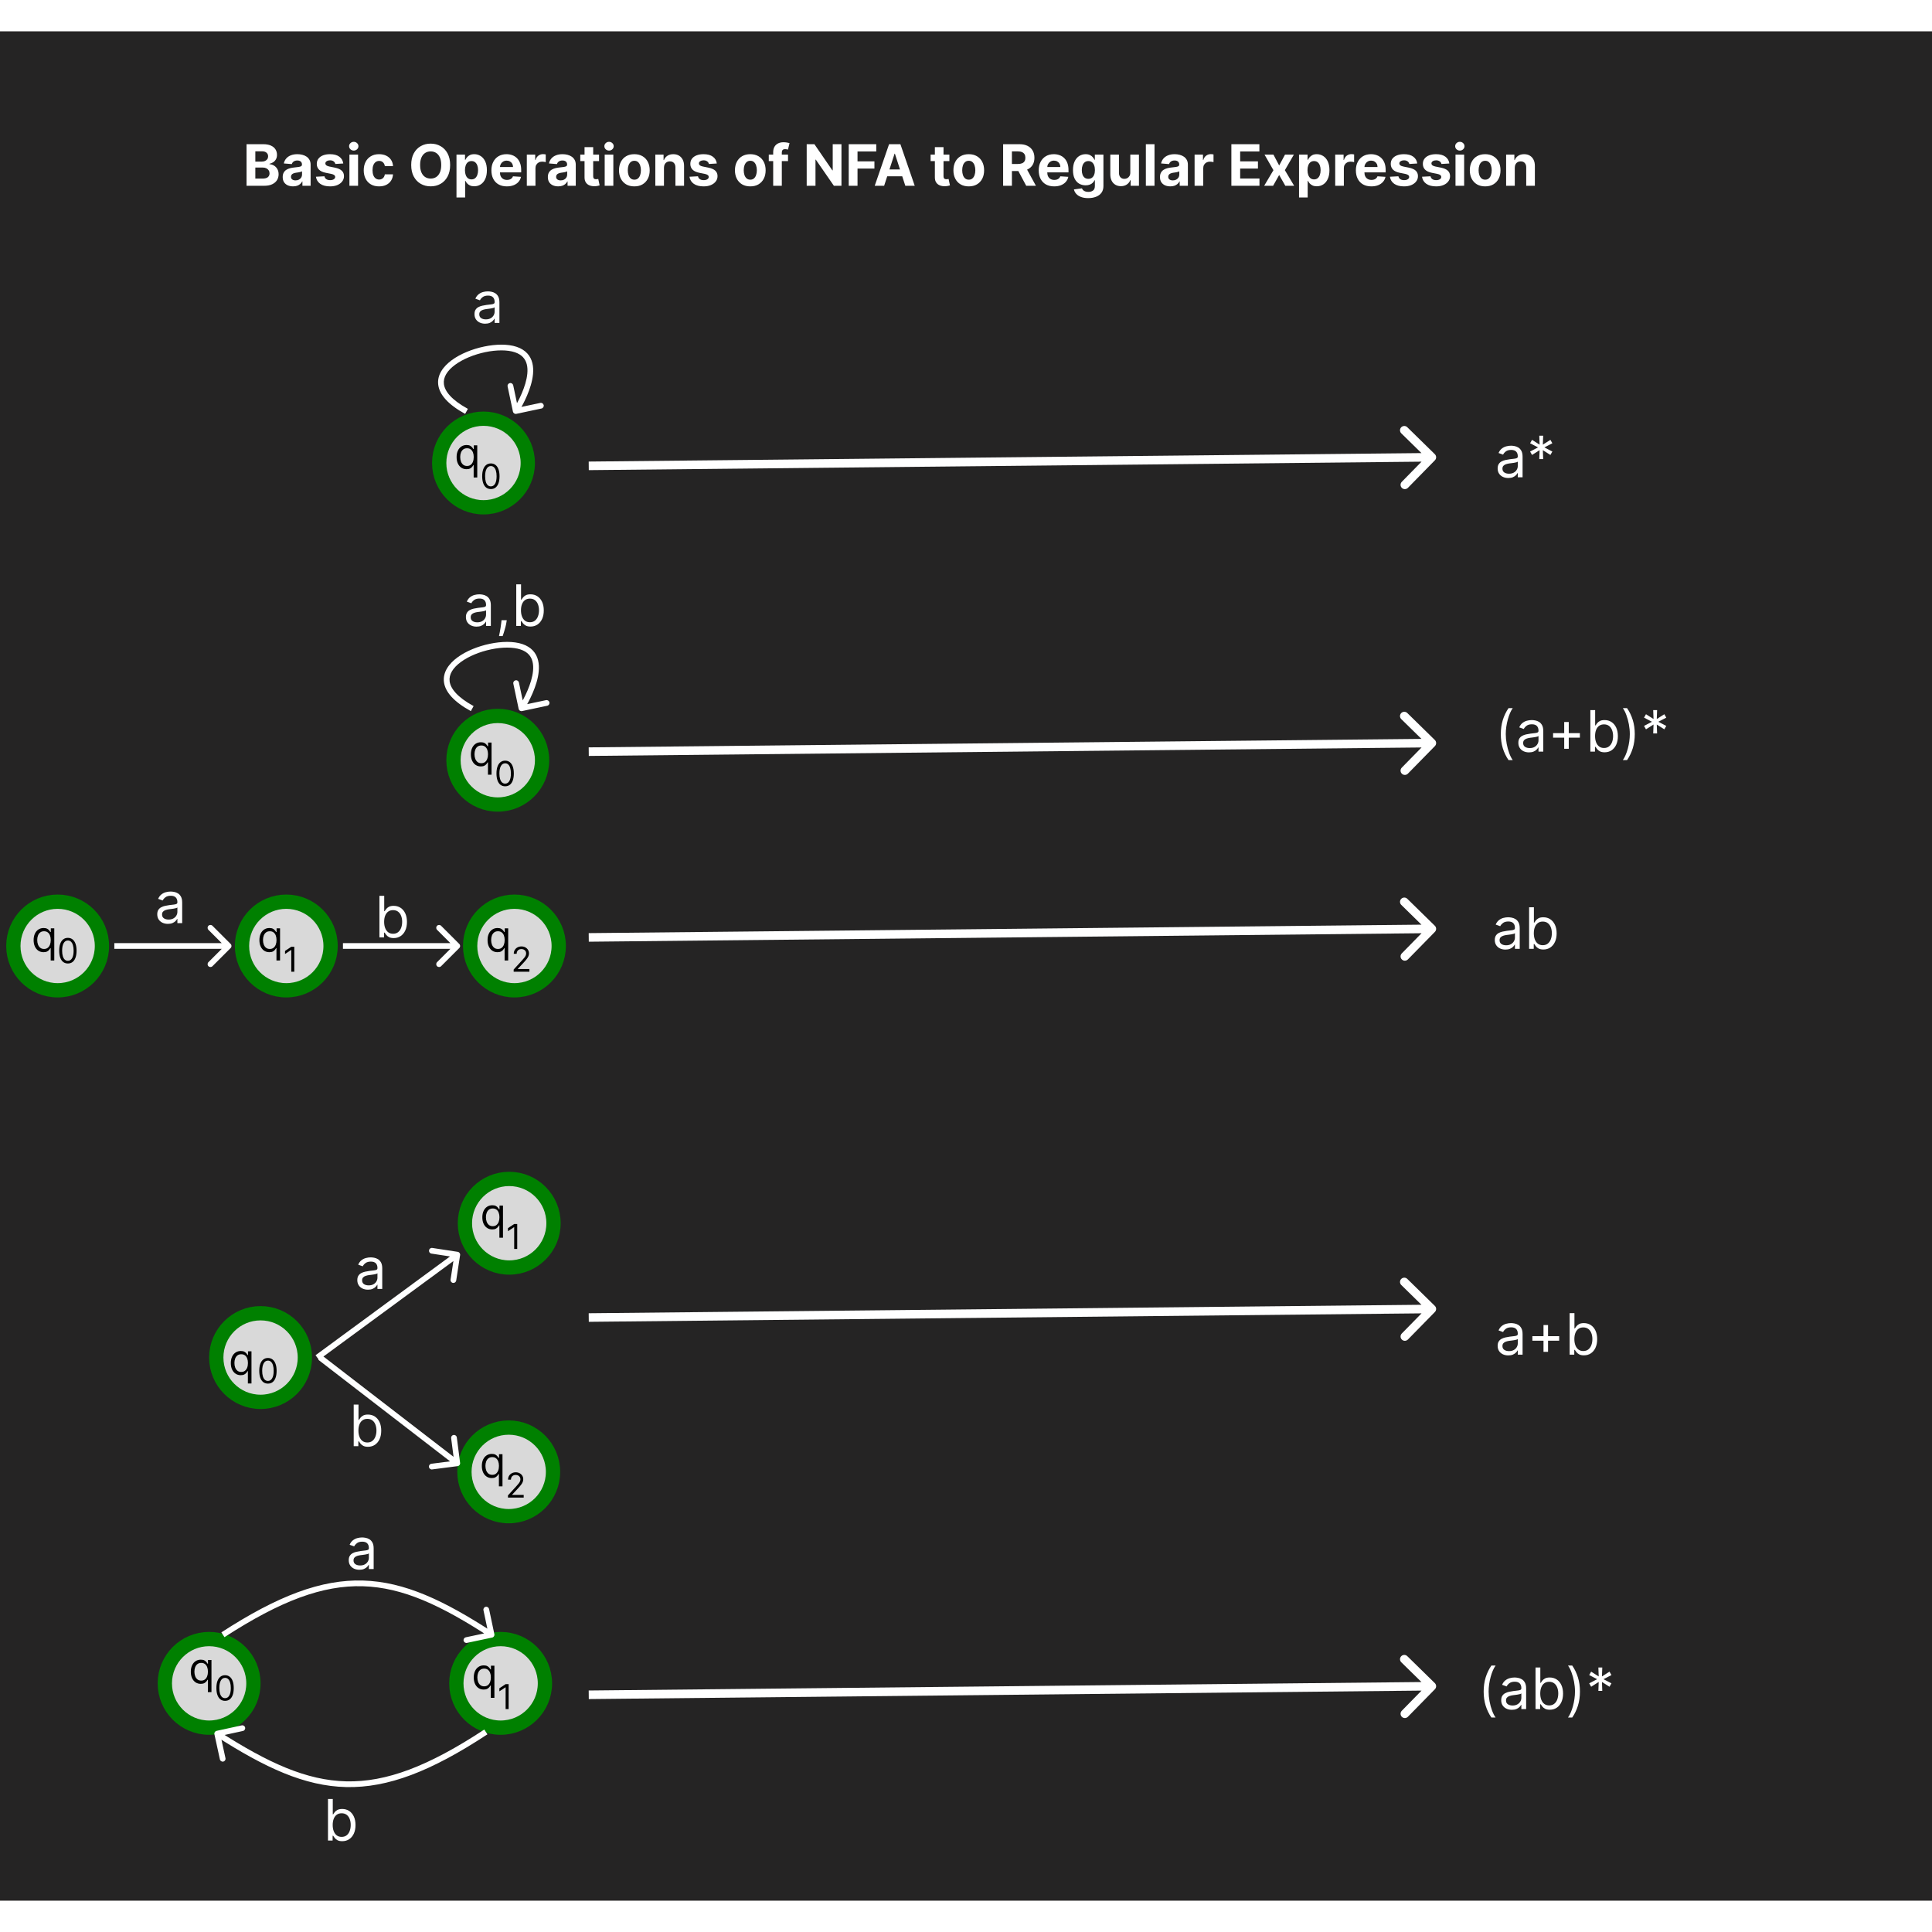 <svg width="500" height="500" viewBox="0 0 676 654" fill="none" xmlns="http://www.w3.org/2000/svg">
<rect x="0" y="0" width="676" height="654" fill="#808080" stroke="none"/>
<g clip-path="url(#clip0_542_2)">
<rect width="676" height="654" fill="#252424"/>
<circle cx="174.172" cy="255" r="15.5" fill="#D9D9D9" stroke="#008000" stroke-width="5"/>
<circle cx="20.172" cy="320" r="15.5" fill="#D9D9D9" stroke="#008000" stroke-width="5"/>
<circle cx="73.172" cy="578" r="15.5" fill="#D9D9D9" stroke="#008000" stroke-width="5"/>
<circle cx="91.172" cy="464" r="15.5" fill="#D9D9D9" stroke="#008000" stroke-width="5"/>
<circle cx="100.172" cy="320" r="15.5" fill="#D9D9D9" stroke="#008000" stroke-width="5"/>
<circle cx="175.172" cy="578" r="15.5" fill="#D9D9D9" stroke="#008000" stroke-width="5"/>
<circle cx="178.172" cy="417" r="15.5" fill="#D9D9D9" stroke="#008000" stroke-width="5"/>
<circle cx="180" cy="320" r="15.5" fill="#D9D9D9" stroke="#008000" stroke-width="5"/>
<circle cx="178" cy="504" r="15.5" fill="#D9D9D9" stroke="#008000" stroke-width="5"/>
<path d="M170.733 260.068V255.743H170.626C170.534 255.892 170.403 256.08 170.232 256.308C170.062 256.531 169.819 256.732 169.502 256.909C169.186 257.083 168.766 257.17 168.24 257.17C167.558 257.17 166.956 256.998 166.434 256.654C165.912 256.306 165.504 255.816 165.209 255.184C164.914 254.548 164.767 253.797 164.767 252.93C164.767 252.071 164.914 251.325 165.209 250.693C165.504 250.061 165.914 249.573 166.44 249.228C166.965 248.884 167.572 248.712 168.261 248.712C168.794 248.712 169.215 248.8 169.524 248.978C169.836 249.152 170.074 249.351 170.238 249.575C170.404 249.795 170.534 249.976 170.626 250.118H170.776V248.818H171.99V260.068H170.733ZM168.411 256.041C168.915 256.041 169.341 255.91 169.689 255.647C170.037 255.381 170.301 255.013 170.483 254.544C170.664 254.072 170.754 253.527 170.754 252.909C170.754 252.298 170.665 251.764 170.488 251.306C170.31 250.844 170.048 250.485 169.7 250.23C169.352 249.971 168.922 249.841 168.411 249.841C167.878 249.841 167.434 249.978 167.079 250.251C166.727 250.521 166.463 250.888 166.285 251.354C166.111 251.815 166.024 252.334 166.024 252.909C166.024 253.491 166.113 254.021 166.29 254.496C166.472 254.969 166.738 255.345 167.089 255.626C167.445 255.903 167.885 256.041 168.411 256.041Z" fill="black"/>
<path d="M17.733 325.068V320.743H17.626C17.534 320.892 17.403 321.08 17.232 321.308C17.062 321.531 16.819 321.732 16.503 321.909C16.186 322.083 15.766 322.17 15.24 322.17C14.558 322.17 13.956 321.998 13.434 321.654C12.912 321.306 12.504 320.816 12.209 320.184C11.914 319.548 11.767 318.797 11.767 317.93C11.767 317.071 11.914 316.325 12.209 315.693C12.504 315.061 12.914 314.573 13.44 314.228C13.965 313.884 14.572 313.712 15.261 313.712C15.794 313.712 16.215 313.8 16.524 313.978C16.836 314.152 17.074 314.351 17.238 314.575C17.404 314.795 17.534 314.976 17.626 315.118H17.776V313.818H18.99V325.068H17.733ZM15.411 321.041C15.915 321.041 16.341 320.91 16.689 320.647C17.037 320.381 17.302 320.013 17.483 319.544C17.664 319.072 17.754 318.527 17.754 317.909C17.754 317.298 17.666 316.764 17.488 316.306C17.31 315.844 17.048 315.485 16.7 315.23C16.352 314.971 15.922 314.841 15.411 314.841C14.878 314.841 14.434 314.978 14.079 315.251C13.727 315.521 13.463 315.888 13.285 316.354C13.111 316.815 13.024 317.334 13.024 317.909C13.024 318.491 13.113 319.021 13.29 319.496C13.472 319.969 13.738 320.345 14.089 320.626C14.445 320.903 14.885 321.041 15.411 321.041Z" fill="black"/>
<path d="M86.733 473.068V468.743H86.626C86.534 468.892 86.403 469.08 86.232 469.308C86.062 469.531 85.819 469.732 85.502 469.909C85.186 470.083 84.766 470.17 84.24 470.17C83.558 470.17 82.956 469.998 82.434 469.654C81.912 469.306 81.504 468.816 81.209 468.184C80.914 467.548 80.767 466.797 80.767 465.93C80.767 465.071 80.914 464.325 81.209 463.693C81.504 463.061 81.914 462.573 82.44 462.228C82.965 461.884 83.572 461.712 84.261 461.712C84.794 461.712 85.215 461.8 85.524 461.978C85.836 462.152 86.074 462.351 86.238 462.575C86.404 462.795 86.534 462.976 86.626 463.118H86.776V461.818H87.99V473.068H86.733ZM84.41 469.041C84.915 469.041 85.341 468.91 85.689 468.647C86.037 468.381 86.302 468.013 86.483 467.544C86.664 467.072 86.754 466.527 86.754 465.909C86.754 465.298 86.665 464.764 86.488 464.306C86.31 463.844 86.048 463.485 85.7 463.23C85.352 462.971 84.922 462.841 84.41 462.841C83.878 462.841 83.434 462.978 83.079 463.251C82.727 463.521 82.463 463.888 82.285 464.354C82.111 464.815 82.024 465.334 82.024 465.909C82.024 466.491 82.113 467.021 82.29 467.496C82.472 467.969 82.738 468.345 83.09 468.626C83.445 468.903 83.885 469.041 84.41 469.041Z" fill="black"/>
<path d="M72.733 581.068V576.743H72.626C72.534 576.892 72.403 577.08 72.232 577.308C72.062 577.531 71.819 577.732 71.502 577.909C71.186 578.083 70.766 578.17 70.24 578.17C69.558 578.17 68.956 577.998 68.434 577.654C67.912 577.306 67.504 576.816 67.209 576.184C66.914 575.548 66.767 574.797 66.767 573.93C66.767 573.071 66.914 572.325 67.209 571.693C67.504 571.061 67.914 570.573 68.44 570.228C68.965 569.884 69.572 569.712 70.261 569.712C70.794 569.712 71.215 569.8 71.524 569.978C71.836 570.152 72.074 570.351 72.238 570.575C72.404 570.795 72.534 570.976 72.626 571.118H72.776V569.818H73.99V581.068H72.733ZM70.41 577.041C70.915 577.041 71.341 576.91 71.689 576.647C72.037 576.381 72.302 576.013 72.483 575.544C72.664 575.072 72.754 574.527 72.754 573.909C72.754 573.298 72.665 572.764 72.488 572.306C72.31 571.844 72.048 571.485 71.7 571.23C71.352 570.971 70.922 570.841 70.41 570.841C69.878 570.841 69.434 570.978 69.079 571.251C68.727 571.521 68.463 571.888 68.285 572.354C68.111 572.815 68.024 573.334 68.024 573.909C68.024 574.491 68.113 575.021 68.29 575.496C68.472 575.969 68.738 576.345 69.09 576.626C69.445 576.903 69.885 577.041 70.41 577.041Z" fill="black"/>
<path d="M96.733 325.068V320.743H96.626C96.534 320.892 96.403 321.08 96.232 321.308C96.062 321.531 95.819 321.732 95.502 321.909C95.186 322.083 94.766 322.17 94.24 322.17C93.558 322.17 92.956 321.998 92.434 321.654C91.912 321.306 91.504 320.816 91.209 320.184C90.914 319.548 90.767 318.797 90.767 317.93C90.767 317.071 90.914 316.325 91.209 315.693C91.504 315.061 91.914 314.573 92.44 314.228C92.965 313.884 93.572 313.712 94.261 313.712C94.794 313.712 95.215 313.8 95.524 313.978C95.836 314.152 96.074 314.351 96.238 314.575C96.404 314.795 96.534 314.976 96.626 315.118H96.776V313.818H97.99V325.068H96.733ZM94.41 321.041C94.915 321.041 95.341 320.91 95.689 320.647C96.037 320.381 96.302 320.013 96.483 319.544C96.664 319.072 96.754 318.527 96.754 317.909C96.754 317.298 96.665 316.764 96.488 316.306C96.31 315.844 96.048 315.485 95.7 315.23C95.352 314.971 94.922 314.841 94.41 314.841C93.878 314.841 93.434 314.978 93.079 315.251C92.727 315.521 92.463 315.888 92.285 316.354C92.111 316.815 92.024 317.334 92.024 317.909C92.024 318.491 92.113 319.021 92.29 319.496C92.472 319.969 92.738 320.345 93.09 320.626C93.445 320.903 93.885 321.041 94.41 321.041Z" fill="black"/>
<path d="M171.733 583.068V578.743H171.626C171.534 578.892 171.403 579.08 171.232 579.308C171.062 579.531 170.819 579.732 170.502 579.909C170.186 580.083 169.766 580.17 169.24 580.17C168.558 580.17 167.956 579.998 167.434 579.654C166.912 579.306 166.504 578.816 166.209 578.184C165.914 577.548 165.767 576.797 165.767 575.93C165.767 575.071 165.914 574.325 166.209 573.693C166.504 573.061 166.914 572.573 167.44 572.228C167.965 571.884 168.572 571.712 169.261 571.712C169.794 571.712 170.215 571.8 170.524 571.978C170.836 572.152 171.074 572.351 171.238 572.575C171.404 572.795 171.534 572.976 171.626 573.118H171.776V571.818H172.99V583.068H171.733ZM169.411 579.041C169.915 579.041 170.341 578.91 170.689 578.647C171.037 578.381 171.301 578.013 171.483 577.544C171.664 577.072 171.754 576.527 171.754 575.909C171.754 575.298 171.665 574.764 171.488 574.306C171.31 573.844 171.048 573.485 170.7 573.23C170.352 572.971 169.922 572.841 169.411 572.841C168.878 572.841 168.434 572.978 168.079 573.251C167.727 573.521 167.463 573.888 167.285 574.354C167.111 574.815 167.024 575.334 167.024 575.909C167.024 576.491 167.113 577.021 167.29 577.496C167.472 577.969 167.738 578.345 168.089 578.626C168.445 578.903 168.885 579.041 169.411 579.041Z" fill="black"/>
<path d="M174.733 422.068V417.743H174.626C174.534 417.892 174.403 418.08 174.232 418.308C174.062 418.531 173.819 418.732 173.502 418.909C173.186 419.083 172.766 419.17 172.24 419.17C171.558 419.17 170.956 418.998 170.434 418.654C169.912 418.306 169.504 417.816 169.209 417.184C168.914 416.548 168.767 415.797 168.767 414.93C168.767 414.071 168.914 413.325 169.209 412.693C169.504 412.061 169.914 411.573 170.44 411.228C170.965 410.884 171.572 410.712 172.261 410.712C172.794 410.712 173.215 410.8 173.524 410.978C173.836 411.152 174.074 411.351 174.238 411.575C174.404 411.795 174.534 411.976 174.626 412.118H174.776V410.818H175.99V422.068H174.733ZM172.411 418.041C172.915 418.041 173.341 417.91 173.689 417.647C174.037 417.381 174.301 417.013 174.483 416.544C174.664 416.072 174.754 415.527 174.754 414.909C174.754 414.298 174.665 413.764 174.488 413.306C174.31 412.844 174.048 412.485 173.7 412.23C173.352 411.971 172.922 411.841 172.411 411.841C171.878 411.841 171.434 411.978 171.079 412.251C170.727 412.521 170.463 412.888 170.285 413.354C170.111 413.815 170.024 414.334 170.024 414.909C170.024 415.491 170.113 416.021 170.29 416.496C170.472 416.969 170.738 417.345 171.089 417.626C171.445 417.903 171.885 418.041 172.411 418.041Z" fill="black"/>
<path d="M176.561 325.068V320.743H176.455C176.362 320.892 176.231 321.08 176.06 321.308C175.89 321.531 175.647 321.732 175.331 321.909C175.015 322.083 174.594 322.17 174.068 322.17C173.386 322.17 172.784 321.998 172.262 321.654C171.74 321.306 171.332 320.816 171.037 320.184C170.743 319.548 170.595 318.797 170.595 317.93C170.595 317.071 170.743 316.325 171.037 315.693C171.332 315.061 171.742 314.573 172.268 314.228C172.793 313.884 173.401 313.712 174.089 313.712C174.622 313.712 175.043 313.8 175.352 313.978C175.664 314.152 175.902 314.351 176.066 314.575C176.233 314.795 176.362 314.976 176.455 315.118H176.604V313.818H177.818V325.068H176.561ZM174.239 321.041C174.743 321.041 175.169 320.91 175.517 320.647C175.865 320.381 176.13 320.013 176.311 319.544C176.492 319.072 176.582 318.527 176.582 317.909C176.582 317.298 176.494 316.764 176.316 316.306C176.138 315.844 175.876 315.485 175.528 315.23C175.18 314.971 174.75 314.841 174.239 314.841C173.706 314.841 173.262 314.978 172.907 315.251C172.555 315.521 172.291 315.888 172.113 316.354C171.939 316.815 171.852 317.334 171.852 317.909C171.852 318.491 171.941 319.021 172.119 319.496C172.3 319.969 172.566 320.345 172.918 320.626C173.273 320.903 173.713 321.041 174.239 321.041Z" fill="black"/>
<path d="M174.561 509.068V504.743H174.455C174.362 504.892 174.231 505.08 174.06 505.308C173.89 505.531 173.647 505.732 173.331 505.909C173.015 506.083 172.594 506.17 172.068 506.17C171.386 506.17 170.784 505.998 170.262 505.654C169.74 505.306 169.332 504.816 169.037 504.184C168.743 503.548 168.595 502.797 168.595 501.93C168.595 501.071 168.743 500.325 169.037 499.693C169.332 499.061 169.742 498.573 170.268 498.228C170.793 497.884 171.401 497.712 172.089 497.712C172.622 497.712 173.043 497.8 173.352 497.978C173.664 498.152 173.902 498.351 174.066 498.575C174.233 498.795 174.362 498.976 174.455 499.118H174.604V497.818H175.818V509.068H174.561ZM172.239 505.041C172.743 505.041 173.169 504.91 173.517 504.647C173.865 504.381 174.13 504.013 174.311 503.544C174.492 503.072 174.582 502.527 174.582 501.909C174.582 501.298 174.494 500.764 174.316 500.306C174.138 499.844 173.876 499.485 173.528 499.23C173.18 498.971 172.75 498.841 172.239 498.841C171.706 498.841 171.262 498.978 170.907 499.251C170.555 499.521 170.291 499.888 170.113 500.354C169.939 500.815 169.852 501.334 169.852 501.909C169.852 502.491 169.941 503.021 170.119 503.496C170.3 503.969 170.566 504.345 170.918 504.626C171.273 504.903 171.713 505.041 172.239 505.041Z" fill="black"/>
<path d="M176.75 264.119C176.108 264.119 175.561 263.945 175.109 263.595C174.658 263.243 174.313 262.733 174.074 262.065C173.835 261.395 173.716 260.585 173.716 259.636C173.716 258.693 173.835 257.888 174.074 257.22C174.315 256.55 174.662 256.038 175.114 255.686C175.568 255.331 176.114 255.153 176.75 255.153C177.386 255.153 177.93 255.331 178.382 255.686C178.837 256.038 179.183 256.55 179.422 257.22C179.663 257.888 179.784 258.693 179.784 259.636C179.784 260.585 179.665 261.395 179.426 262.065C179.188 262.733 178.842 263.243 178.391 263.595C177.939 263.945 177.392 264.119 176.75 264.119ZM176.75 263.182C177.386 263.182 177.881 262.875 178.233 262.261C178.585 261.648 178.761 260.773 178.761 259.636C178.761 258.881 178.68 258.237 178.518 257.706C178.359 257.175 178.129 256.77 177.828 256.491C177.53 256.213 177.17 256.074 176.75 256.074C176.119 256.074 175.626 256.385 175.271 257.007C174.916 257.626 174.739 258.503 174.739 259.636C174.739 260.392 174.818 261.034 174.977 261.562C175.136 262.091 175.365 262.493 175.663 262.768C175.964 263.044 176.327 263.182 176.75 263.182Z" fill="black"/>
<path d="M23.75 326.119C23.108 326.119 22.561 325.945 22.109 325.595C21.658 325.243 21.312 324.733 21.074 324.065C20.835 323.395 20.716 322.585 20.716 321.636C20.716 320.693 20.835 319.888 21.074 319.22C21.315 318.55 21.662 318.038 22.114 317.686C22.568 317.331 23.114 317.153 23.75 317.153C24.386 317.153 24.93 317.331 25.382 317.686C25.837 318.038 26.183 318.55 26.422 319.22C26.663 319.888 26.784 320.693 26.784 321.636C26.784 322.585 26.665 323.395 26.426 324.065C26.188 324.733 25.842 325.243 25.391 325.595C24.939 325.945 24.392 326.119 23.75 326.119ZM23.75 325.182C24.386 325.182 24.881 324.875 25.233 324.261C25.585 323.648 25.761 322.773 25.761 321.636C25.761 320.881 25.68 320.237 25.518 319.706C25.359 319.175 25.129 318.77 24.828 318.491C24.53 318.213 24.171 318.074 23.75 318.074C23.119 318.074 22.626 318.385 22.271 319.007C21.916 319.626 21.739 320.503 21.739 321.636C21.739 322.392 21.818 323.034 21.977 323.562C22.136 324.091 22.365 324.493 22.663 324.768C22.965 325.044 23.327 325.182 23.75 325.182Z" fill="black"/>
<path d="M78.75 584.119C78.108 584.119 77.561 583.945 77.109 583.595C76.658 583.243 76.312 582.733 76.074 582.065C75.835 581.395 75.716 580.585 75.716 579.636C75.716 578.693 75.835 577.888 76.074 577.22C76.315 576.55 76.662 576.038 77.114 575.686C77.568 575.331 78.114 575.153 78.75 575.153C79.386 575.153 79.93 575.331 80.382 575.686C80.837 576.038 81.183 576.55 81.422 577.22C81.663 577.888 81.784 578.693 81.784 579.636C81.784 580.585 81.665 581.395 81.426 582.065C81.188 582.733 80.842 583.243 80.391 583.595C79.939 583.945 79.392 584.119 78.75 584.119ZM78.75 583.182C79.386 583.182 79.881 582.875 80.233 582.261C80.585 581.648 80.761 580.773 80.761 579.636C80.761 578.881 80.68 578.237 80.519 577.706C80.359 577.175 80.129 576.77 79.828 576.491C79.53 576.213 79.171 576.074 78.75 576.074C78.119 576.074 77.626 576.385 77.271 577.007C76.916 577.626 76.739 578.503 76.739 579.636C76.739 580.392 76.818 581.034 76.977 581.562C77.136 582.091 77.365 582.493 77.663 582.768C77.965 583.044 78.327 583.182 78.75 583.182Z" fill="black"/>
<path d="M93.75 473.119C93.108 473.119 92.561 472.945 92.109 472.595C91.658 472.243 91.312 471.733 91.074 471.065C90.835 470.395 90.716 469.585 90.716 468.636C90.716 467.693 90.835 466.888 91.074 466.22C91.315 465.55 91.662 465.038 92.114 464.686C92.568 464.331 93.114 464.153 93.75 464.153C94.386 464.153 94.93 464.331 95.382 464.686C95.837 465.038 96.183 465.55 96.422 466.22C96.663 466.888 96.784 467.693 96.784 468.636C96.784 469.585 96.665 470.395 96.426 471.065C96.188 471.733 95.842 472.243 95.391 472.595C94.939 472.945 94.392 473.119 93.75 473.119ZM93.75 472.182C94.386 472.182 94.881 471.875 95.233 471.261C95.585 470.648 95.761 469.773 95.761 468.636C95.761 467.881 95.68 467.237 95.519 466.706C95.359 466.175 95.129 465.77 94.828 465.491C94.53 465.213 94.171 465.074 93.75 465.074C93.119 465.074 92.626 465.385 92.271 466.007C91.916 466.626 91.739 467.503 91.739 468.636C91.739 469.392 91.818 470.034 91.977 470.562C92.136 471.091 92.365 471.493 92.663 471.768C92.965 472.044 93.327 472.182 93.75 472.182Z" fill="black"/>
<path d="M102.972 320.273V329H101.915V321.381H101.864L99.733 322.795V321.722L101.915 320.273H102.972Z" fill="black"/>
<path d="M177.972 578.273V587H176.915V579.381H176.864L174.733 580.795V579.722L176.915 578.273H177.972Z" fill="black"/>
<path d="M180.972 417.273V426H179.915V418.381H179.864L177.733 419.795V418.722L179.915 417.273H180.972Z" fill="black"/>
<path d="M179.732 329V328.233L182.612 325.08C182.95 324.71 183.229 324.389 183.447 324.116C183.666 323.841 183.828 323.582 183.933 323.341C184.041 323.097 184.095 322.841 184.095 322.574C184.095 322.267 184.021 322.001 183.874 321.777C183.729 321.553 183.53 321.379 183.277 321.257C183.024 321.135 182.74 321.074 182.425 321.074C182.089 321.074 181.797 321.143 181.547 321.283C181.3 321.419 181.108 321.611 180.972 321.858C180.838 322.105 180.771 322.395 180.771 322.727H179.766C179.766 322.216 179.884 321.767 180.119 321.381C180.355 320.994 180.676 320.693 181.082 320.477C181.491 320.261 181.95 320.153 182.459 320.153C182.97 320.153 183.423 320.261 183.818 320.477C184.213 320.693 184.523 320.984 184.747 321.351C184.972 321.717 185.084 322.125 185.084 322.574C185.084 322.895 185.026 323.209 184.909 323.516C184.795 323.82 184.597 324.159 184.312 324.534C184.031 324.906 183.641 325.361 183.141 325.898L181.18 327.994V328.062H185.237V329H179.732Z" fill="black"/>
<path d="M177.732 513V512.233L180.612 509.08C180.95 508.71 181.229 508.389 181.447 508.116C181.666 507.841 181.828 507.582 181.933 507.341C182.041 507.097 182.095 506.841 182.095 506.574C182.095 506.267 182.021 506.001 181.874 505.777C181.729 505.553 181.53 505.379 181.277 505.257C181.024 505.135 180.74 505.074 180.425 505.074C180.089 505.074 179.797 505.143 179.547 505.283C179.3 505.419 179.108 505.611 178.972 505.858C178.838 506.105 178.771 506.395 178.771 506.727H177.766C177.766 506.216 177.884 505.767 178.119 505.381C178.355 504.994 178.676 504.693 179.082 504.477C179.491 504.261 179.95 504.153 180.459 504.153C180.97 504.153 181.423 504.261 181.818 504.477C182.213 504.693 182.523 504.984 182.747 505.351C182.972 505.717 183.084 506.125 183.084 506.574C183.084 506.895 183.026 507.209 182.909 507.516C182.795 507.82 182.597 508.159 182.312 508.534C182.031 508.906 181.641 509.361 181.141 509.898L179.18 511.994V512.062H183.237V513H177.732Z" fill="black"/>
<path d="M182.456 215.302L182.138 216.251L182.138 216.251L182.456 215.302ZM181.477 237.03C181.592 237.57 182.123 237.916 182.663 237.801L191.468 235.936C192.008 235.822 192.353 235.291 192.239 234.751C192.124 234.21 191.593 233.865 191.053 233.979L183.227 235.637L181.569 227.811C181.454 227.271 180.924 226.926 180.383 227.04C179.843 227.154 179.498 227.685 179.612 228.226L181.477 237.03ZM165.71 236.057C159.875 232.86 157.651 229.862 157.326 227.418C157.007 225.024 158.462 222.678 161.262 220.625C164.032 218.594 167.9 217.03 171.797 216.215C175.711 215.397 179.502 215.367 182.138 216.251L182.774 214.354C179.664 213.312 175.475 213.404 171.388 214.258C167.286 215.115 163.134 216.772 160.079 219.012C157.054 221.23 154.88 224.205 155.343 227.682C155.799 231.11 158.767 234.534 164.75 237.811L165.71 236.057ZM182.138 216.251C184.687 217.105 185.876 218.665 186.332 220.528C186.809 222.475 186.504 224.843 185.805 227.226C185.112 229.589 184.067 231.854 183.186 233.539C182.746 234.378 182.352 235.067 182.068 235.545C181.926 235.784 181.812 235.969 181.734 236.094C181.695 236.156 181.665 236.204 181.645 236.234C181.635 236.25 181.628 236.261 181.623 236.269C181.621 236.272 181.619 236.275 181.618 236.276C181.618 236.277 181.618 236.278 181.617 236.278C181.617 236.278 181.617 236.278 181.617 236.278C181.617 236.278 181.617 236.278 182.456 236.823C183.294 237.368 183.294 237.368 183.295 237.367C183.295 237.367 183.295 237.367 183.295 237.366C183.296 237.366 183.296 237.364 183.297 237.363C183.299 237.36 183.302 237.356 183.305 237.352C183.311 237.342 183.32 237.328 183.332 237.31C183.355 237.274 183.388 237.221 183.43 237.153C183.515 237.017 183.637 236.819 183.787 236.567C184.086 236.064 184.499 235.342 184.958 234.466C185.872 232.717 186.981 230.324 187.724 227.789C188.462 225.274 188.875 222.502 188.275 220.052C187.654 217.519 185.97 215.426 182.774 214.354L182.138 216.251Z" fill="white"/>
<path d="M166.744 208.256C166.053 208.256 165.426 208.125 164.862 207.865C164.299 207.6 163.851 207.219 163.52 206.722C163.188 206.22 163.023 205.614 163.023 204.903C163.023 204.278 163.146 203.772 163.392 203.384C163.638 202.991 163.967 202.683 164.379 202.46C164.791 202.238 165.246 202.072 165.743 201.963C166.245 201.849 166.749 201.759 167.256 201.693C167.919 201.608 168.456 201.544 168.868 201.501C169.285 201.454 169.588 201.376 169.777 201.267C169.971 201.158 170.068 200.969 170.068 200.699V200.642C170.068 199.941 169.876 199.397 169.493 199.009C169.114 198.62 168.539 198.426 167.767 198.426C166.967 198.426 166.339 198.601 165.885 198.952C165.43 199.302 165.111 199.676 164.926 200.074L163.335 199.506C163.619 198.843 163.998 198.327 164.472 197.957C164.95 197.583 165.471 197.323 166.034 197.176C166.602 197.025 167.161 196.949 167.71 196.949C168.061 196.949 168.463 196.991 168.918 197.077C169.377 197.157 169.82 197.325 170.246 197.581C170.677 197.837 171.034 198.223 171.318 198.739C171.602 199.255 171.744 199.946 171.744 200.812V208H170.068V206.523H169.983C169.869 206.759 169.68 207.013 169.415 207.283C169.15 207.553 168.797 207.782 168.357 207.972C167.916 208.161 167.379 208.256 166.744 208.256ZM167 206.75C167.663 206.75 168.222 206.62 168.676 206.359C169.135 206.099 169.481 205.763 169.713 205.351C169.95 204.939 170.068 204.506 170.068 204.051V202.517C169.997 202.602 169.841 202.68 169.599 202.751C169.363 202.818 169.088 202.877 168.776 202.929C168.468 202.976 168.167 203.019 167.874 203.057C167.585 203.09 167.35 203.118 167.17 203.142C166.735 203.199 166.328 203.291 165.949 203.419C165.575 203.542 165.272 203.729 165.04 203.98C164.813 204.226 164.699 204.562 164.699 204.989C164.699 205.571 164.914 206.011 165.345 206.31C165.781 206.603 166.332 206.75 167 206.75ZM177.304 206.011L177.19 206.778C177.109 207.318 176.986 207.896 176.821 208.511C176.66 209.127 176.492 209.707 176.316 210.251C176.141 210.796 175.997 211.229 175.883 211.551H174.605C174.666 211.248 174.747 210.848 174.846 210.351C174.946 209.854 175.045 209.297 175.145 208.682C175.249 208.071 175.334 207.446 175.4 206.807L175.485 206.011H177.304ZM180.636 208V193.455H182.312V198.824H182.455C182.578 198.634 182.748 198.393 182.966 198.099C183.188 197.801 183.506 197.536 183.918 197.304C184.334 197.067 184.898 196.949 185.608 196.949C186.527 196.949 187.336 197.179 188.037 197.638C188.738 198.097 189.285 198.748 189.678 199.591C190.071 200.434 190.267 201.428 190.267 202.574C190.267 203.729 190.071 204.731 189.678 205.578C189.285 206.421 188.74 207.074 188.044 207.538C187.348 207.998 186.545 208.227 185.636 208.227C184.936 208.227 184.375 208.111 183.953 207.879C183.532 207.643 183.207 207.375 182.98 207.077C182.753 206.774 182.578 206.523 182.455 206.324H182.256V208H180.636ZM182.284 202.545C182.284 203.369 182.405 204.096 182.646 204.726C182.888 205.351 183.241 205.841 183.705 206.196C184.169 206.546 184.737 206.722 185.409 206.722C186.11 206.722 186.695 206.537 187.163 206.168C187.637 205.794 187.992 205.292 188.229 204.662C188.47 204.027 188.591 203.322 188.591 202.545C188.591 201.778 188.473 201.087 188.236 200.472C188.004 199.851 187.651 199.361 187.178 199.001C186.709 198.637 186.119 198.455 185.409 198.455C184.727 198.455 184.154 198.627 183.69 198.973C183.226 199.314 182.876 199.792 182.639 200.408C182.402 201.018 182.284 201.731 182.284 202.545Z" fill="white"/>
<path d="M527.744 463.256C527.053 463.256 526.426 463.125 525.862 462.865C525.299 462.6 524.851 462.219 524.52 461.722C524.188 461.22 524.023 460.614 524.023 459.903C524.023 459.278 524.146 458.772 524.392 458.384C524.638 457.991 524.967 457.683 525.379 457.46C525.791 457.238 526.246 457.072 526.743 456.963C527.245 456.849 527.749 456.759 528.256 456.693C528.919 456.608 529.456 456.544 529.868 456.501C530.285 456.454 530.588 456.376 530.777 456.267C530.971 456.158 531.068 455.969 531.068 455.699V455.642C531.068 454.941 530.876 454.397 530.493 454.009C530.114 453.62 529.539 453.426 528.767 453.426C527.967 453.426 527.339 453.601 526.885 453.952C526.43 454.302 526.111 454.676 525.926 455.074L524.335 454.506C524.619 453.843 524.998 453.327 525.472 452.957C525.95 452.583 526.471 452.323 527.034 452.176C527.602 452.025 528.161 451.949 528.71 451.949C529.061 451.949 529.463 451.991 529.918 452.077C530.377 452.157 530.82 452.325 531.246 452.581C531.677 452.837 532.034 453.223 532.318 453.739C532.602 454.255 532.744 454.946 532.744 455.812V463H531.068V461.523H530.983C530.869 461.759 530.68 462.013 530.415 462.283C530.15 462.553 529.797 462.782 529.357 462.972C528.916 463.161 528.379 463.256 527.744 463.256ZM528 461.75C528.663 461.75 529.222 461.62 529.676 461.359C530.135 461.099 530.481 460.763 530.713 460.351C530.95 459.939 531.068 459.506 531.068 459.051V457.517C530.997 457.602 530.841 457.68 530.599 457.751C530.363 457.818 530.088 457.877 529.776 457.929C529.468 457.976 529.167 458.019 528.874 458.057C528.585 458.09 528.35 458.118 528.17 458.142C527.735 458.199 527.328 458.291 526.949 458.419C526.575 458.542 526.272 458.729 526.04 458.98C525.813 459.226 525.699 459.562 525.699 459.989C525.699 460.571 525.914 461.011 526.345 461.31C526.781 461.603 527.332 461.75 528 461.75ZM540.065 462.006V452.631H541.656V462.006H540.065ZM536.173 458.114V456.523H545.548V458.114H536.173ZM549.214 463V448.455H550.891V453.824H551.033C551.156 453.634 551.326 453.393 551.544 453.099C551.767 452.801 552.084 452.536 552.496 452.304C552.912 452.067 553.476 451.949 554.186 451.949C555.105 451.949 555.914 452.179 556.615 452.638C557.316 453.097 557.863 453.748 558.256 454.591C558.649 455.434 558.845 456.428 558.845 457.574C558.845 458.729 558.649 459.731 558.256 460.578C557.863 461.421 557.318 462.074 556.622 462.538C555.926 462.998 555.124 463.227 554.214 463.227C553.514 463.227 552.953 463.111 552.531 462.879C552.11 462.643 551.786 462.375 551.558 462.077C551.331 461.774 551.156 461.523 551.033 461.324H550.834V463H549.214ZM550.862 457.545C550.862 458.369 550.983 459.096 551.224 459.726C551.466 460.351 551.819 460.841 552.283 461.196C552.747 461.546 553.315 461.722 553.987 461.722C554.688 461.722 555.273 461.537 555.741 461.168C556.215 460.794 556.57 460.292 556.807 459.662C557.048 459.027 557.169 458.322 557.169 457.545C557.169 456.778 557.051 456.087 556.814 455.472C556.582 454.851 556.229 454.361 555.756 454.001C555.287 453.637 554.697 453.455 553.987 453.455C553.305 453.455 552.732 453.627 552.268 453.973C551.804 454.314 551.454 454.792 551.217 455.408C550.981 456.018 550.862 456.731 550.862 457.545Z" fill="white"/>
<path d="M525.131 245.864C525.131 244.074 525.363 242.429 525.827 240.928C526.295 239.422 526.963 238.037 527.83 236.773H529.307C528.966 237.241 528.646 237.819 528.348 238.506C528.054 239.187 527.796 239.938 527.574 240.757C527.351 241.571 527.176 242.414 527.048 243.286C526.925 244.157 526.864 245.016 526.864 245.864C526.864 246.991 526.973 248.134 527.19 249.294C527.408 250.454 527.702 251.531 528.071 252.526C528.44 253.52 528.852 254.33 529.307 254.955H527.83C526.963 253.69 526.295 252.308 525.827 250.807C525.363 249.301 525.131 247.653 525.131 245.864ZM534.99 252.256C534.299 252.256 533.672 252.125 533.108 251.865C532.545 251.6 532.097 251.219 531.766 250.722C531.435 250.22 531.269 249.614 531.269 248.903C531.269 248.278 531.392 247.772 531.638 247.384C531.884 246.991 532.213 246.683 532.625 246.46C533.037 246.238 533.492 246.072 533.989 245.963C534.491 245.849 534.995 245.759 535.502 245.693C536.165 245.608 536.702 245.544 537.114 245.501C537.531 245.454 537.834 245.376 538.023 245.267C538.217 245.158 538.314 244.969 538.314 244.699V244.642C538.314 243.941 538.123 243.397 537.739 243.009C537.36 242.62 536.785 242.426 536.013 242.426C535.213 242.426 534.586 242.601 534.131 242.952C533.676 243.302 533.357 243.676 533.172 244.074L531.581 243.506C531.865 242.843 532.244 242.327 532.718 241.957C533.196 241.583 533.717 241.323 534.28 241.176C534.848 241.025 535.407 240.949 535.956 240.949C536.307 240.949 536.709 240.991 537.164 241.077C537.623 241.157 538.066 241.325 538.492 241.581C538.923 241.837 539.28 242.223 539.564 242.739C539.848 243.255 539.99 243.946 539.99 244.812V252H538.314V250.523H538.229C538.115 250.759 537.926 251.013 537.661 251.283C537.396 251.553 537.043 251.782 536.603 251.972C536.162 252.161 535.625 252.256 534.99 252.256ZM535.246 250.75C535.909 250.75 536.468 250.62 536.922 250.359C537.382 250.099 537.727 249.763 537.959 249.351C538.196 248.939 538.314 248.506 538.314 248.051V246.517C538.243 246.602 538.087 246.68 537.846 246.751C537.609 246.818 537.334 246.877 537.022 246.929C536.714 246.976 536.413 247.019 536.12 247.057C535.831 247.09 535.596 247.118 535.417 247.142C534.981 247.199 534.574 247.291 534.195 247.419C533.821 247.542 533.518 247.729 533.286 247.98C533.059 248.226 532.945 248.562 532.945 248.989C532.945 249.571 533.16 250.011 533.591 250.31C534.027 250.603 534.578 250.75 535.246 250.75ZM547.311 251.006V241.631H548.902V251.006H547.311ZM543.419 247.114V245.523H552.794V247.114H543.419ZM556.461 252V237.455H558.137V242.824H558.279C558.402 242.634 558.572 242.393 558.79 242.099C559.013 241.801 559.33 241.536 559.742 241.304C560.158 241.067 560.722 240.949 561.432 240.949C562.351 240.949 563.16 241.179 563.861 241.638C564.562 242.097 565.109 242.748 565.502 243.591C565.895 244.434 566.091 245.428 566.091 246.574C566.091 247.729 565.895 248.731 565.502 249.578C565.109 250.421 564.564 251.074 563.868 251.538C563.172 251.998 562.37 252.227 561.461 252.227C560.76 252.227 560.199 252.111 559.777 251.879C559.356 251.643 559.032 251.375 558.804 251.077C558.577 250.774 558.402 250.523 558.279 250.324H558.08V252H556.461ZM558.108 246.545C558.108 247.369 558.229 248.096 558.471 248.726C558.712 249.351 559.065 249.841 559.529 250.196C559.993 250.546 560.561 250.722 561.233 250.722C561.934 250.722 562.519 250.537 562.988 250.168C563.461 249.794 563.816 249.292 564.053 248.662C564.294 248.027 564.415 247.322 564.415 246.545C564.415 245.778 564.297 245.087 564.06 244.472C563.828 243.851 563.475 243.361 563.002 243.001C562.533 242.637 561.944 242.455 561.233 242.455C560.551 242.455 559.979 242.627 559.515 242.973C559.051 243.314 558.7 243.792 558.463 244.408C558.227 245.018 558.108 245.731 558.108 246.545ZM572 245.864C572 247.653 571.766 249.301 571.297 250.807C570.833 252.308 570.168 253.69 569.301 254.955H567.824C568.165 254.486 568.482 253.908 568.776 253.222C569.074 252.54 569.335 251.792 569.557 250.977C569.78 250.158 569.953 249.313 570.076 248.442C570.203 247.566 570.267 246.706 570.267 245.864C570.267 244.737 570.158 243.593 569.941 242.433C569.723 241.273 569.429 240.196 569.06 239.202C568.691 238.207 568.279 237.398 567.824 236.773H569.301C570.168 238.037 570.833 239.422 571.297 240.928C571.766 242.429 572 244.074 572 245.864ZM578.451 245.636L578.565 242.511L575.923 244.188L575.241 242.994L578.025 241.545L575.241 240.097L575.923 238.903L578.565 240.58L578.451 237.455H579.815L579.701 240.58L582.343 238.903L583.025 240.097L580.241 241.545L583.025 242.994L582.343 244.188L579.701 242.511L579.815 245.636H578.451Z" fill="white"/>
<path d="M80.707 320.707C81.098 320.317 81.098 319.683 80.707 319.293L74.343 312.929C73.953 312.538 73.32 312.538 72.929 312.929C72.538 313.319 72.538 313.953 72.929 314.343L78.586 320L72.929 325.657C72.538 326.047 72.538 326.681 72.929 327.071C73.32 327.462 73.953 327.462 74.343 327.071L80.707 320.707ZM40 321H80V319H40V321Z" fill="white"/>
<path d="M160.989 428.151C161.072 427.605 160.697 427.095 160.151 427.011L151.255 425.651C150.709 425.567 150.198 425.942 150.115 426.488C150.031 427.034 150.406 427.544 150.952 427.628L158.86 428.837L157.651 436.745C157.567 437.291 157.942 437.802 158.488 437.885C159.034 437.969 159.544 437.594 159.628 437.048L160.989 428.151ZM111.592 464.806L160.592 428.806L159.408 427.194L110.408 463.194L111.592 464.806Z" fill="white"/>
<path d="M160.707 320.707C161.098 320.317 161.098 319.683 160.707 319.293L154.343 312.929C153.953 312.538 153.319 312.538 152.929 312.929C152.538 313.319 152.538 313.953 152.929 314.343L158.586 320L152.929 325.657C152.538 326.047 152.538 326.681 152.929 327.071C153.319 327.462 153.953 327.462 154.343 327.071L160.707 320.707ZM120 321H160V319H120V321Z" fill="white"/>
<path d="M160.128 501.992C160.676 501.921 161.063 501.419 160.992 500.872L159.837 491.946C159.766 491.398 159.264 491.012 158.717 491.083C158.169 491.154 157.782 491.655 157.853 492.203L158.88 500.137L150.946 501.163C150.398 501.234 150.012 501.736 150.083 502.283C150.154 502.831 150.655 503.218 151.203 503.147L160.128 501.992ZM111.389 464.792L159.389 501.792L160.611 500.208L112.611 463.208L111.389 464.792Z" fill="white"/>
<path d="M526.744 321.256C526.053 321.256 525.426 321.125 524.862 320.865C524.299 320.6 523.851 320.219 523.52 319.722C523.188 319.22 523.023 318.614 523.023 317.903C523.023 317.278 523.146 316.772 523.392 316.384C523.638 315.991 523.967 315.683 524.379 315.46C524.791 315.238 525.246 315.072 525.743 314.963C526.245 314.849 526.749 314.759 527.256 314.693C527.919 314.608 528.456 314.544 528.868 314.501C529.285 314.454 529.588 314.376 529.777 314.267C529.971 314.158 530.068 313.969 530.068 313.699V313.642C530.068 312.941 529.876 312.397 529.493 312.009C529.114 311.62 528.539 311.426 527.767 311.426C526.967 311.426 526.339 311.601 525.885 311.952C525.43 312.302 525.111 312.676 524.926 313.074L523.335 312.506C523.619 311.843 523.998 311.327 524.472 310.957C524.95 310.583 525.471 310.323 526.034 310.176C526.602 310.025 527.161 309.949 527.71 309.949C528.061 309.949 528.463 309.991 528.918 310.077C529.377 310.157 529.82 310.325 530.246 310.581C530.677 310.837 531.034 311.223 531.318 311.739C531.602 312.255 531.744 312.946 531.744 313.812V321H530.068V319.523H529.983C529.869 319.759 529.68 320.013 529.415 320.283C529.15 320.553 528.797 320.782 528.357 320.972C527.916 321.161 527.379 321.256 526.744 321.256ZM527 319.75C527.663 319.75 528.222 319.62 528.676 319.359C529.135 319.099 529.481 318.763 529.713 318.351C529.95 317.939 530.068 317.506 530.068 317.051V315.517C529.997 315.602 529.841 315.68 529.599 315.751C529.363 315.818 529.088 315.877 528.776 315.929C528.468 315.976 528.167 316.019 527.874 316.057C527.585 316.09 527.35 316.118 527.17 316.142C526.735 316.199 526.328 316.291 525.949 316.419C525.575 316.542 525.272 316.729 525.04 316.98C524.813 317.226 524.699 317.562 524.699 317.989C524.699 318.571 524.914 319.011 525.345 319.31C525.781 319.603 526.332 319.75 527 319.75ZM535.031 321V306.455H536.707V311.824H536.849C536.972 311.634 537.143 311.393 537.36 311.099C537.583 310.801 537.9 310.536 538.312 310.304C538.729 310.067 539.292 309.949 540.002 309.949C540.921 309.949 541.731 310.179 542.431 310.638C543.132 311.097 543.679 311.748 544.072 312.591C544.465 313.434 544.662 314.428 544.662 315.574C544.662 316.729 544.465 317.731 544.072 318.578C543.679 319.421 543.135 320.074 542.439 320.538C541.743 320.998 540.94 321.227 540.031 321.227C539.33 321.227 538.769 321.111 538.348 320.879C537.926 320.643 537.602 320.375 537.375 320.077C537.147 319.774 536.972 319.523 536.849 319.324H536.65V321H535.031ZM536.679 315.545C536.679 316.369 536.799 317.096 537.041 317.726C537.282 318.351 537.635 318.841 538.099 319.196C538.563 319.546 539.131 319.722 539.804 319.722C540.504 319.722 541.089 319.537 541.558 319.168C542.031 318.794 542.386 318.292 542.623 317.662C542.865 317.027 542.985 316.322 542.985 315.545C542.985 314.778 542.867 314.087 542.63 313.472C542.398 312.851 542.046 312.361 541.572 312.001C541.103 311.637 540.514 311.455 539.804 311.455C539.122 311.455 538.549 311.627 538.085 311.973C537.621 312.314 537.27 312.792 537.034 313.408C536.797 314.018 536.679 314.731 536.679 315.545Z" fill="white"/>
<path d="M172.207 561.978C172.747 561.864 173.093 561.334 172.978 560.793L171.119 551.988C171.004 551.447 170.474 551.102 169.933 551.216C169.393 551.33 169.048 551.861 169.162 552.401L170.815 560.228L162.988 561.881C162.447 561.996 162.102 562.526 162.216 563.067C162.33 563.607 162.861 563.952 163.401 563.838L172.207 561.978ZM78.544 561.839C98.242 549.063 112.971 543.614 126.949 544.021C140.938 544.429 154.36 550.706 171.454 561.838L172.546 560.162C155.389 548.989 141.574 542.447 127.007 542.022C112.429 541.597 97.284 547.301 77.456 560.161L78.544 561.839Z" fill="white"/>
<path d="M75.787 594.619C75.248 594.737 74.905 595.269 75.023 595.809L76.939 604.603C77.056 605.142 77.589 605.485 78.129 605.367C78.668 605.25 79.01 604.717 78.893 604.177L77.19 596.36L85.007 594.658C85.546 594.54 85.888 594.007 85.771 593.468C85.653 592.928 85.121 592.586 84.581 592.703L75.787 594.619ZM169.449 594.164C149.832 607.066 135.138 612.608 121.158 612.289C107.167 611.97 93.704 605.778 76.54 594.755L75.46 596.438C92.687 607.502 106.543 613.956 121.112 614.288C135.693 614.621 150.802 608.821 170.548 595.836L169.449 594.164Z" fill="white"/>
<path d="M519.131 580.864C519.131 579.074 519.363 577.429 519.827 575.928C520.295 574.422 520.963 573.037 521.83 571.773H523.307C522.966 572.241 522.646 572.819 522.348 573.506C522.054 574.187 521.796 574.938 521.574 575.757C521.351 576.571 521.176 577.414 521.048 578.286C520.925 579.157 520.864 580.016 520.864 580.864C520.864 581.991 520.973 583.134 521.19 584.294C521.408 585.454 521.702 586.531 522.071 587.526C522.44 588.52 522.852 589.33 523.307 589.955H521.83C520.963 588.69 520.295 587.308 519.827 585.807C519.363 584.301 519.131 582.653 519.131 580.864ZM528.99 587.256C528.299 587.256 527.672 587.125 527.108 586.865C526.545 586.6 526.097 586.219 525.766 585.722C525.435 585.22 525.269 584.614 525.269 583.903C525.269 583.278 525.392 582.772 525.638 582.384C525.884 581.991 526.213 581.683 526.625 581.46C527.037 581.238 527.492 581.072 527.989 580.963C528.491 580.849 528.995 580.759 529.502 580.693C530.165 580.608 530.702 580.544 531.114 580.501C531.531 580.454 531.834 580.376 532.023 580.267C532.217 580.158 532.314 579.969 532.314 579.699V579.642C532.314 578.941 532.123 578.397 531.739 578.009C531.36 577.62 530.785 577.426 530.013 577.426C529.213 577.426 528.586 577.601 528.131 577.952C527.676 578.302 527.357 578.676 527.172 579.074L525.581 578.506C525.865 577.843 526.244 577.327 526.718 576.957C527.196 576.583 527.717 576.323 528.28 576.176C528.848 576.025 529.407 575.949 529.956 575.949C530.307 575.949 530.709 575.991 531.164 576.077C531.623 576.157 532.066 576.325 532.492 576.581C532.923 576.837 533.28 577.223 533.564 577.739C533.848 578.255 533.99 578.946 533.99 579.812V587H532.314V585.523H532.229C532.115 585.759 531.926 586.013 531.661 586.283C531.396 586.553 531.043 586.782 530.603 586.972C530.162 587.161 529.625 587.256 528.99 587.256ZM529.246 585.75C529.909 585.75 530.468 585.62 530.922 585.359C531.382 585.099 531.727 584.763 531.959 584.351C532.196 583.939 532.314 583.506 532.314 583.051V581.517C532.243 581.602 532.087 581.68 531.846 581.751C531.609 581.818 531.334 581.877 531.022 581.929C530.714 581.976 530.413 582.019 530.12 582.057C529.831 582.09 529.596 582.118 529.417 582.142C528.981 582.199 528.574 582.291 528.195 582.419C527.821 582.542 527.518 582.729 527.286 582.98C527.059 583.226 526.945 583.562 526.945 583.989C526.945 584.571 527.16 585.011 527.591 585.31C528.027 585.603 528.578 585.75 529.246 585.75ZM537.277 587V572.455H538.953V577.824H539.095C539.218 577.634 539.389 577.393 539.607 577.099C539.829 576.801 540.146 576.536 540.558 576.304C540.975 576.067 541.538 575.949 542.249 575.949C543.167 575.949 543.977 576.179 544.678 576.638C545.378 577.097 545.925 577.748 546.318 578.591C546.711 579.434 546.908 580.428 546.908 581.574C546.908 582.729 546.711 583.731 546.318 584.578C545.925 585.421 545.381 586.074 544.685 586.538C543.989 586.998 543.186 587.227 542.277 587.227C541.576 587.227 541.015 587.111 540.594 586.879C540.172 586.643 539.848 586.375 539.621 586.077C539.393 585.774 539.218 585.523 539.095 585.324H538.896V587H537.277ZM538.925 581.545C538.925 582.369 539.045 583.096 539.287 583.726C539.528 584.351 539.881 584.841 540.345 585.196C540.809 585.546 541.377 585.722 542.05 585.722C542.75 585.722 543.335 585.537 543.804 585.168C544.277 584.794 544.633 584.292 544.869 583.662C545.111 583.027 545.232 582.322 545.232 581.545C545.232 580.778 545.113 580.087 544.876 579.472C544.644 578.851 544.292 578.361 543.818 578.001C543.349 577.637 542.76 577.455 542.05 577.455C541.368 577.455 540.795 577.627 540.331 577.973C539.867 578.314 539.517 578.792 539.28 579.408C539.043 580.018 538.925 580.731 538.925 581.545ZM552.817 580.864C552.817 582.653 552.582 584.301 552.114 585.807C551.65 587.308 550.984 588.69 550.118 589.955H548.641C548.982 589.486 549.299 588.908 549.592 588.222C549.891 587.54 550.151 586.792 550.374 585.977C550.596 585.158 550.769 584.313 550.892 583.442C551.02 582.566 551.084 581.706 551.084 580.864C551.084 579.737 550.975 578.593 550.757 577.433C550.539 576.273 550.246 575.196 549.876 574.202C549.507 573.207 549.095 572.398 548.641 571.773H550.118C550.984 573.037 551.65 574.422 552.114 575.928C552.582 577.429 552.817 579.074 552.817 580.864ZM559.267 580.636L559.381 577.511L556.739 579.188L556.057 577.994L558.841 576.545L556.057 575.097L556.739 573.903L559.381 575.58L559.267 572.455H560.631L560.517 575.58L563.159 573.903L563.841 575.097L561.057 576.545L563.841 577.994L563.159 579.188L560.517 577.511L560.631 580.636H559.267Z" fill="white"/>
<path d="M58.744 312.256C58.053 312.256 57.426 312.125 56.862 311.865C56.299 311.6 55.851 311.219 55.52 310.722C55.188 310.22 55.023 309.614 55.023 308.903C55.023 308.278 55.146 307.772 55.392 307.384C55.638 306.991 55.967 306.683 56.379 306.46C56.791 306.238 57.246 306.072 57.743 305.963C58.245 305.849 58.749 305.759 59.256 305.693C59.919 305.608 60.456 305.544 60.868 305.501C61.285 305.454 61.588 305.376 61.777 305.267C61.971 305.158 62.068 304.969 62.068 304.699V304.642C62.068 303.941 61.876 303.397 61.493 303.009C61.114 302.62 60.539 302.426 59.767 302.426C58.967 302.426 58.34 302.601 57.885 302.952C57.43 303.302 57.111 303.676 56.926 304.074L55.335 303.506C55.619 302.843 55.998 302.327 56.472 301.957C56.95 301.583 57.471 301.323 58.034 301.176C58.602 301.025 59.161 300.949 59.71 300.949C60.061 300.949 60.463 300.991 60.918 301.077C61.377 301.157 61.82 301.325 62.246 301.581C62.677 301.837 63.034 302.223 63.318 302.739C63.602 303.255 63.744 303.946 63.744 304.812V312H62.068V310.523H61.983C61.869 310.759 61.68 311.013 61.415 311.283C61.15 311.553 60.797 311.782 60.356 311.972C59.916 312.161 59.379 312.256 58.744 312.256ZM59 310.75C59.663 310.75 60.222 310.62 60.676 310.359C61.135 310.099 61.481 309.763 61.713 309.351C61.95 308.939 62.068 308.506 62.068 308.051V306.517C61.997 306.602 61.841 306.68 61.599 306.751C61.363 306.818 61.088 306.877 60.776 306.929C60.468 306.976 60.167 307.019 59.874 307.057C59.585 307.09 59.35 307.118 59.17 307.142C58.735 307.199 58.328 307.291 57.949 307.419C57.575 307.542 57.272 307.729 57.04 307.98C56.812 308.226 56.699 308.562 56.699 308.989C56.699 309.571 56.914 310.011 57.345 310.31C57.781 310.603 58.332 310.75 59 310.75Z" fill="white"/>
<path d="M132.761 317V302.455H134.438V307.824H134.58C134.703 307.634 134.873 307.393 135.091 307.099C135.313 306.801 135.631 306.536 136.043 306.304C136.459 306.067 137.023 305.949 137.733 305.949C138.652 305.949 139.461 306.179 140.162 306.638C140.863 307.097 141.41 307.748 141.803 308.591C142.196 309.434 142.392 310.428 142.392 311.574C142.392 312.729 142.196 313.731 141.803 314.578C141.41 315.421 140.865 316.074 140.169 316.538C139.473 316.998 138.67 317.227 137.761 317.227C137.061 317.227 136.5 317.111 136.078 316.879C135.657 316.643 135.332 316.375 135.105 316.077C134.878 315.774 134.703 315.523 134.58 315.324H134.381V317H132.761ZM134.409 311.545C134.409 312.369 134.53 313.096 134.771 313.726C135.013 314.351 135.366 314.841 135.83 315.196C136.294 315.546 136.862 315.722 137.534 315.722C138.235 315.722 138.82 315.537 139.288 315.168C139.762 314.794 140.117 314.292 140.354 313.662C140.595 313.027 140.716 312.322 140.716 311.545C140.716 310.778 140.598 310.087 140.361 309.472C140.129 308.851 139.776 308.361 139.303 308.001C138.834 307.637 138.244 307.455 137.534 307.455C136.852 307.455 136.279 307.627 135.815 307.973C135.351 308.314 135.001 308.792 134.764 309.408C134.527 310.018 134.409 310.731 134.409 311.545Z" fill="white"/>
<path d="M123.761 495V480.455H125.438V485.824H125.58C125.703 485.634 125.873 485.393 126.091 485.099C126.313 484.801 126.631 484.536 127.043 484.304C127.459 484.067 128.023 483.949 128.733 483.949C129.652 483.949 130.461 484.179 131.162 484.638C131.863 485.097 132.41 485.748 132.803 486.591C133.196 487.434 133.392 488.428 133.392 489.574C133.392 490.729 133.196 491.731 132.803 492.578C132.41 493.421 131.865 494.074 131.169 494.538C130.473 494.998 129.67 495.227 128.761 495.227C128.061 495.227 127.5 495.111 127.078 494.879C126.657 494.643 126.332 494.375 126.105 494.077C125.878 493.774 125.703 493.523 125.58 493.324H125.381V495H123.761ZM125.409 489.545C125.409 490.369 125.53 491.096 125.771 491.726C126.013 492.351 126.366 492.841 126.83 493.196C127.294 493.546 127.862 493.722 128.534 493.722C129.235 493.722 129.82 493.537 130.288 493.168C130.762 492.794 131.117 492.292 131.354 491.662C131.595 491.027 131.716 490.322 131.716 489.545C131.716 488.778 131.598 488.087 131.361 487.472C131.129 486.851 130.776 486.361 130.303 486.001C129.834 485.637 129.244 485.455 128.534 485.455C127.852 485.455 127.279 485.627 126.815 485.973C126.351 486.314 126.001 486.792 125.764 487.408C125.527 488.018 125.409 488.731 125.409 489.545Z" fill="white"/>
<path d="M114.761 633V618.455H116.438V623.824H116.58C116.703 623.634 116.873 623.393 117.091 623.099C117.313 622.801 117.631 622.536 118.043 622.304C118.459 622.067 119.023 621.949 119.733 621.949C120.652 621.949 121.461 622.179 122.162 622.638C122.863 623.097 123.41 623.748 123.803 624.591C124.196 625.434 124.392 626.428 124.392 627.574C124.392 628.729 124.196 629.731 123.803 630.578C123.41 631.421 122.865 632.074 122.169 632.538C121.473 632.998 120.67 633.227 119.761 633.227C119.061 633.227 118.5 633.111 118.078 632.879C117.657 632.643 117.332 632.375 117.105 632.077C116.878 631.774 116.703 631.523 116.58 631.324H116.381V633H114.761ZM116.409 627.545C116.409 628.369 116.53 629.096 116.771 629.726C117.013 630.351 117.366 630.841 117.83 631.196C118.294 631.546 118.862 631.722 119.534 631.722C120.235 631.722 120.82 631.537 121.288 631.168C121.762 630.794 122.117 630.292 122.354 629.662C122.595 629.027 122.716 628.322 122.716 627.545C122.716 626.778 122.598 626.087 122.361 625.472C122.129 624.851 121.776 624.361 121.303 624.001C120.834 623.637 120.244 623.455 119.534 623.455C118.852 623.455 118.279 623.627 117.815 623.973C117.351 624.314 117.001 624.792 116.764 625.408C116.527 626.018 116.409 626.731 116.409 627.545Z" fill="white"/>
<path d="M128.744 440.256C128.053 440.256 127.426 440.125 126.862 439.865C126.299 439.6 125.851 439.219 125.52 438.722C125.188 438.22 125.023 437.614 125.023 436.903C125.023 436.278 125.146 435.772 125.392 435.384C125.638 434.991 125.967 434.683 126.379 434.46C126.791 434.238 127.246 434.072 127.743 433.963C128.245 433.849 128.749 433.759 129.256 433.693C129.919 433.608 130.456 433.544 130.868 433.501C131.285 433.454 131.588 433.376 131.777 433.267C131.971 433.158 132.068 432.969 132.068 432.699V432.642C132.068 431.941 131.876 431.397 131.493 431.009C131.114 430.62 130.539 430.426 129.767 430.426C128.967 430.426 128.339 430.601 127.885 430.952C127.43 431.302 127.111 431.676 126.926 432.074L125.335 431.506C125.619 430.843 125.998 430.327 126.472 429.957C126.95 429.583 127.471 429.323 128.034 429.176C128.602 429.025 129.161 428.949 129.71 428.949C130.061 428.949 130.463 428.991 130.918 429.077C131.377 429.157 131.82 429.325 132.246 429.581C132.677 429.837 133.034 430.223 133.318 430.739C133.602 431.255 133.744 431.946 133.744 432.812V440H132.068V438.523H131.983C131.869 438.759 131.68 439.013 131.415 439.283C131.15 439.553 130.797 439.782 130.357 439.972C129.916 440.161 129.379 440.256 128.744 440.256ZM129 438.75C129.663 438.75 130.222 438.62 130.676 438.359C131.135 438.099 131.481 437.763 131.713 437.351C131.95 436.939 132.068 436.506 132.068 436.051V434.517C131.997 434.602 131.841 434.68 131.599 434.751C131.363 434.818 131.088 434.877 130.776 434.929C130.468 434.976 130.167 435.019 129.874 435.057C129.585 435.09 129.35 435.118 129.17 435.142C128.735 435.199 128.328 435.291 127.949 435.419C127.575 435.542 127.272 435.729 127.04 435.98C126.813 436.226 126.699 436.562 126.699 436.989C126.699 437.571 126.914 438.011 127.345 438.31C127.781 438.603 128.332 438.75 129 438.75Z" fill="white"/>
<path d="M125.744 538.256C125.053 538.256 124.426 538.125 123.862 537.865C123.299 537.6 122.851 537.219 122.52 536.722C122.188 536.22 122.023 535.614 122.023 534.903C122.023 534.278 122.146 533.772 122.392 533.384C122.638 532.991 122.967 532.683 123.379 532.46C123.791 532.238 124.246 532.072 124.743 531.963C125.245 531.849 125.749 531.759 126.256 531.693C126.919 531.608 127.456 531.544 127.868 531.501C128.285 531.454 128.588 531.376 128.777 531.267C128.971 531.158 129.068 530.969 129.068 530.699V530.642C129.068 529.941 128.876 529.397 128.493 529.009C128.114 528.62 127.539 528.426 126.767 528.426C125.967 528.426 125.339 528.601 124.885 528.952C124.43 529.302 124.111 529.676 123.926 530.074L122.335 529.506C122.619 528.843 122.998 528.327 123.472 527.957C123.95 527.583 124.471 527.323 125.034 527.176C125.602 527.025 126.161 526.949 126.71 526.949C127.061 526.949 127.463 526.991 127.918 527.077C128.377 527.157 128.82 527.325 129.246 527.581C129.677 527.837 130.034 528.223 130.318 528.739C130.602 529.255 130.744 529.946 130.744 530.812V538H129.068V536.523H128.983C128.869 536.759 128.68 537.013 128.415 537.283C128.15 537.553 127.797 537.782 127.357 537.972C126.916 538.161 126.379 538.256 125.744 538.256ZM126 536.75C126.663 536.75 127.222 536.62 127.676 536.359C128.135 536.099 128.481 535.763 128.713 535.351C128.95 534.939 129.068 534.506 129.068 534.051V532.517C128.997 532.602 128.841 532.68 128.599 532.751C128.363 532.818 128.088 532.877 127.776 532.929C127.468 532.976 127.167 533.019 126.874 533.057C126.585 533.09 126.35 533.118 126.17 533.142C125.735 533.199 125.328 533.291 124.949 533.419C124.575 533.542 124.272 533.729 124.04 533.98C123.813 534.226 123.699 534.562 123.699 534.989C123.699 535.571 123.914 536.011 124.345 536.31C124.781 536.603 125.332 536.75 126 536.75Z" fill="white"/>
<path d="M86.264 54V39.455H92.088C93.158 39.455 94.051 39.613 94.766 39.93C95.481 40.248 96.018 40.688 96.378 41.251C96.738 41.81 96.918 42.454 96.918 43.183C96.918 43.751 96.804 44.251 96.577 44.682C96.349 45.108 96.037 45.458 95.639 45.733C95.246 46.003 94.796 46.195 94.29 46.308V46.45C94.844 46.474 95.362 46.63 95.845 46.919C96.333 47.208 96.728 47.613 97.031 48.133C97.334 48.65 97.486 49.265 97.486 49.98C97.486 50.752 97.294 51.441 96.91 52.047C96.532 52.648 95.971 53.124 95.227 53.474C94.484 53.825 93.568 54 92.479 54H86.264ZM89.34 51.486H91.847C92.704 51.486 93.329 51.322 93.722 50.996C94.115 50.664 94.311 50.224 94.311 49.675C94.311 49.272 94.214 48.917 94.02 48.609C93.826 48.302 93.549 48.06 93.189 47.885C92.834 47.71 92.41 47.622 91.918 47.622H89.34V51.486ZM89.34 45.541H91.619C92.041 45.541 92.415 45.468 92.742 45.321C93.073 45.169 93.333 44.956 93.523 44.682C93.717 44.407 93.814 44.078 93.814 43.695C93.814 43.169 93.627 42.745 93.253 42.423C92.883 42.101 92.358 41.94 91.676 41.94H89.34V45.541ZM102.541 54.206C101.845 54.206 101.225 54.085 100.68 53.844C100.136 53.597 99.705 53.235 99.387 52.757C99.075 52.274 98.919 51.673 98.919 50.953C98.919 50.347 99.03 49.838 99.252 49.426C99.475 49.014 99.778 48.683 100.162 48.432C100.545 48.181 100.981 47.992 101.468 47.864C101.961 47.736 102.477 47.646 103.017 47.594C103.651 47.528 104.163 47.466 104.551 47.409C104.939 47.347 105.221 47.258 105.396 47.139C105.571 47.021 105.659 46.846 105.659 46.614V46.571C105.659 46.121 105.517 45.773 105.233 45.527C104.953 45.281 104.556 45.158 104.039 45.158C103.495 45.158 103.062 45.278 102.74 45.52C102.418 45.757 102.205 46.055 102.1 46.415L99.302 46.188C99.444 45.525 99.724 44.952 100.14 44.469C100.557 43.981 101.094 43.607 101.752 43.347C102.415 43.081 103.182 42.949 104.054 42.949C104.66 42.949 105.24 43.02 105.794 43.162C106.352 43.304 106.847 43.524 107.278 43.822C107.714 44.121 108.057 44.504 108.308 44.973C108.559 45.437 108.684 45.993 108.684 46.642V54H105.815V52.487H105.73C105.555 52.828 105.32 53.129 105.027 53.389C104.733 53.645 104.38 53.846 103.968 53.993C103.556 54.135 103.081 54.206 102.541 54.206ZM103.407 52.118C103.852 52.118 104.245 52.03 104.586 51.855C104.927 51.675 105.195 51.434 105.389 51.131C105.583 50.828 105.68 50.484 105.68 50.101V48.943C105.585 49.005 105.455 49.062 105.289 49.114C105.128 49.161 104.946 49.206 104.743 49.249C104.539 49.286 104.335 49.322 104.132 49.355C103.928 49.383 103.743 49.41 103.578 49.433C103.223 49.485 102.913 49.568 102.647 49.682C102.382 49.795 102.176 49.949 102.029 50.144C101.883 50.333 101.809 50.57 101.809 50.854C101.809 51.266 101.958 51.581 102.257 51.798C102.56 52.011 102.943 52.118 103.407 52.118ZM120.108 46.202L117.338 46.372C117.291 46.135 117.189 45.922 117.033 45.733C116.877 45.539 116.671 45.385 116.415 45.271C116.164 45.153 115.864 45.094 115.513 45.094C115.044 45.094 114.649 45.193 114.327 45.392C114.005 45.586 113.844 45.847 113.844 46.173C113.844 46.434 113.948 46.654 114.157 46.834C114.365 47.014 114.722 47.158 115.229 47.267L117.203 47.665C118.264 47.883 119.055 48.233 119.576 48.716C120.096 49.199 120.357 49.833 120.357 50.619C120.357 51.334 120.146 51.962 119.725 52.501C119.308 53.041 118.735 53.463 118.006 53.766C117.282 54.064 116.446 54.213 115.499 54.213C114.055 54.213 112.904 53.912 112.047 53.311C111.195 52.705 110.695 51.881 110.549 50.84L113.525 50.683C113.614 51.124 113.832 51.46 114.178 51.692C114.524 51.919 114.966 52.033 115.506 52.033C116.036 52.033 116.462 51.931 116.784 51.727C117.111 51.519 117.277 51.251 117.282 50.925C117.277 50.65 117.161 50.425 116.934 50.25C116.706 50.07 116.356 49.933 115.882 49.838L113.993 49.462C112.928 49.249 112.135 48.879 111.614 48.354C111.098 47.828 110.84 47.158 110.84 46.344C110.84 45.643 111.029 45.039 111.408 44.533C111.792 44.026 112.329 43.635 113.02 43.361C113.716 43.086 114.531 42.949 115.463 42.949C116.841 42.949 117.926 43.24 118.716 43.822C119.512 44.405 119.976 45.198 120.108 46.202ZM122.262 54V43.091H125.288V54H122.262ZM123.782 41.685C123.332 41.685 122.946 41.535 122.624 41.237C122.307 40.934 122.148 40.572 122.148 40.151C122.148 39.734 122.307 39.376 122.624 39.078C122.946 38.775 123.332 38.624 123.782 38.624C124.232 38.624 124.615 38.775 124.933 39.078C125.254 39.376 125.415 39.734 125.415 40.151C125.415 40.572 125.254 40.934 124.933 41.237C124.615 41.535 124.232 41.685 123.782 41.685ZM132.64 54.213C131.523 54.213 130.562 53.976 129.757 53.503C128.957 53.025 128.341 52.362 127.91 51.514C127.484 50.667 127.271 49.691 127.271 48.588C127.271 47.471 127.486 46.49 127.917 45.648C128.353 44.8 128.971 44.14 129.771 43.666C130.571 43.188 131.523 42.949 132.626 42.949C133.578 42.949 134.411 43.122 135.126 43.467C135.841 43.813 136.407 44.298 136.824 44.923C137.24 45.548 137.47 46.282 137.512 47.125H134.657C134.577 46.581 134.364 46.142 134.018 45.811C133.677 45.475 133.23 45.307 132.676 45.307C132.207 45.307 131.797 45.435 131.447 45.69C131.101 45.941 130.832 46.308 130.637 46.791C130.443 47.274 130.346 47.859 130.346 48.545C130.346 49.242 130.441 49.833 130.63 50.321C130.824 50.809 131.097 51.18 131.447 51.436C131.797 51.692 132.207 51.82 132.676 51.82C133.021 51.82 133.332 51.749 133.606 51.606C133.886 51.465 134.115 51.258 134.295 50.989C134.48 50.714 134.6 50.385 134.657 50.001H137.512C137.465 50.835 137.238 51.569 136.831 52.203C136.428 52.833 135.872 53.325 135.162 53.68C134.451 54.035 133.611 54.213 132.64 54.213ZM157.502 46.727C157.502 48.313 157.201 49.663 156.6 50.776C156.003 51.888 155.189 52.738 154.157 53.325C153.129 53.908 151.974 54.199 150.691 54.199C149.398 54.199 148.238 53.905 147.211 53.318C146.183 52.731 145.371 51.881 144.775 50.769C144.178 49.656 143.88 48.309 143.88 46.727C143.88 45.141 144.178 43.792 144.775 42.679C145.371 41.566 146.183 40.719 147.211 40.136C148.238 39.549 149.398 39.256 150.691 39.256C151.974 39.256 153.129 39.549 154.157 40.136C155.189 40.719 156.003 41.566 156.6 42.679C157.201 43.792 157.502 45.141 157.502 46.727ZM154.384 46.727C154.384 45.7 154.23 44.833 153.922 44.128C153.619 43.422 153.191 42.887 152.637 42.523C152.083 42.158 151.434 41.976 150.691 41.976C149.947 41.976 149.299 42.158 148.745 42.523C148.191 42.887 147.76 43.422 147.452 44.128C147.149 44.833 146.998 45.7 146.998 46.727C146.998 47.755 147.149 48.621 147.452 49.327C147.76 50.032 148.191 50.567 148.745 50.932C149.299 51.296 149.947 51.479 150.691 51.479C151.434 51.479 152.083 51.296 152.637 50.932C153.191 50.567 153.619 50.032 153.922 49.327C154.23 48.621 154.384 47.755 154.384 46.727ZM159.723 58.091V43.091H162.706V44.923H162.841C162.973 44.63 163.165 44.331 163.416 44.028C163.672 43.721 164.003 43.465 164.411 43.261C164.822 43.053 165.334 42.949 165.945 42.949C166.74 42.949 167.474 43.157 168.146 43.574C168.819 43.986 169.356 44.608 169.759 45.442C170.161 46.27 170.362 47.31 170.362 48.56C170.362 49.776 170.166 50.804 169.773 51.642C169.384 52.475 168.854 53.108 168.182 53.538C167.514 53.965 166.766 54.178 165.938 54.178C165.35 54.178 164.851 54.081 164.439 53.886C164.032 53.692 163.698 53.448 163.438 53.155C163.177 52.856 162.978 52.556 162.841 52.253H162.749V58.091H159.723ZM162.685 48.545C162.685 49.194 162.775 49.76 162.955 50.243C163.134 50.726 163.395 51.102 163.736 51.372C164.077 51.637 164.491 51.77 164.979 51.77C165.471 51.77 165.888 51.635 166.229 51.365C166.57 51.09 166.828 50.712 167.003 50.229C167.183 49.741 167.273 49.18 167.273 48.545C167.273 47.916 167.185 47.362 167.01 46.883C166.835 46.405 166.577 46.031 166.236 45.761C165.895 45.492 165.476 45.356 164.979 45.356C164.486 45.356 164.07 45.487 163.729 45.747C163.393 46.008 163.134 46.377 162.955 46.855C162.775 47.333 162.685 47.897 162.685 48.545ZM177.351 54.213C176.229 54.213 175.263 53.986 174.453 53.531C173.648 53.072 173.028 52.423 172.592 51.585C172.157 50.742 171.939 49.746 171.939 48.595C171.939 47.473 172.157 46.488 172.592 45.641C173.028 44.793 173.641 44.133 174.432 43.659C175.227 43.186 176.16 42.949 177.23 42.949C177.95 42.949 178.62 43.065 179.24 43.297C179.865 43.524 180.41 43.867 180.874 44.327C181.342 44.786 181.707 45.364 181.967 46.06C182.228 46.751 182.358 47.561 182.358 48.489V49.32H173.146V47.445H179.51C179.51 47.009 179.415 46.623 179.226 46.287C179.036 45.951 178.774 45.688 178.438 45.499C178.106 45.304 177.72 45.207 177.28 45.207C176.821 45.207 176.413 45.314 176.058 45.527C175.708 45.735 175.433 46.017 175.234 46.372C175.036 46.722 174.934 47.113 174.929 47.544V49.327C174.929 49.867 175.028 50.333 175.227 50.726C175.431 51.119 175.717 51.422 176.087 51.635C176.456 51.848 176.894 51.955 177.401 51.955C177.737 51.955 178.045 51.907 178.324 51.812C178.603 51.718 178.842 51.576 179.041 51.386C179.24 51.197 179.392 50.965 179.496 50.69L182.294 50.875C182.152 51.547 181.861 52.135 181.42 52.636C180.985 53.133 180.421 53.522 179.73 53.801C179.044 54.076 178.25 54.213 177.351 54.213ZM184.332 54V43.091H187.266V44.994H187.379C187.578 44.317 187.912 43.806 188.381 43.46C188.849 43.11 189.389 42.935 190 42.935C190.152 42.935 190.315 42.944 190.49 42.963C190.665 42.982 190.819 43.008 190.952 43.041V45.726C190.81 45.683 190.613 45.645 190.362 45.612C190.111 45.579 189.882 45.562 189.673 45.562C189.228 45.562 188.83 45.66 188.48 45.854C188.134 46.043 187.86 46.308 187.656 46.649C187.457 46.99 187.358 47.383 187.358 47.828V54H184.332ZM195.314 54.206C194.618 54.206 193.998 54.085 193.453 53.844C192.909 53.597 192.478 53.235 192.161 52.757C191.848 52.274 191.692 51.673 191.692 50.953C191.692 50.347 191.803 49.838 192.026 49.426C192.248 49.014 192.551 48.683 192.935 48.432C193.319 48.181 193.754 47.992 194.242 47.864C194.734 47.736 195.25 47.646 195.79 47.594C196.425 47.528 196.936 47.466 197.324 47.409C197.712 47.347 197.994 47.258 198.169 47.139C198.345 47.021 198.432 46.846 198.432 46.614V46.571C198.432 46.121 198.29 45.773 198.006 45.527C197.727 45.281 197.329 45.158 196.813 45.158C196.268 45.158 195.835 45.278 195.513 45.52C195.191 45.757 194.978 46.055 194.874 46.415L192.076 46.188C192.218 45.525 192.497 44.952 192.914 44.469C193.33 43.981 193.868 43.607 194.526 43.347C195.189 43.081 195.956 42.949 196.827 42.949C197.433 42.949 198.013 43.02 198.567 43.162C199.126 43.304 199.621 43.524 200.051 43.822C200.487 44.121 200.83 44.504 201.081 44.973C201.332 45.437 201.458 45.993 201.458 46.642V54H198.588V52.487H198.503C198.328 52.828 198.094 53.129 197.8 53.389C197.507 53.645 197.154 53.846 196.742 53.993C196.33 54.135 195.854 54.206 195.314 54.206ZM196.181 52.118C196.626 52.118 197.019 52.03 197.36 51.855C197.701 51.675 197.968 51.434 198.162 51.131C198.356 50.828 198.453 50.484 198.453 50.101V48.943C198.359 49.005 198.229 49.062 198.063 49.114C197.902 49.161 197.72 49.206 197.516 49.249C197.312 49.286 197.109 49.322 196.905 49.355C196.702 49.383 196.517 49.41 196.351 49.433C195.996 49.485 195.686 49.568 195.421 49.682C195.156 49.795 194.95 49.949 194.803 50.144C194.656 50.333 194.583 50.57 194.583 50.854C194.583 51.266 194.732 51.581 195.03 51.798C195.333 52.011 195.717 52.118 196.181 52.118ZM209.608 43.091V45.364H203.038V43.091H209.608ZM204.529 40.477H207.555V50.648C207.555 50.927 207.598 51.145 207.683 51.301C207.768 51.453 207.886 51.559 208.038 51.621C208.194 51.682 208.374 51.713 208.578 51.713C208.72 51.713 208.862 51.701 209.004 51.678C209.146 51.649 209.255 51.628 209.331 51.614L209.806 53.865C209.655 53.912 209.442 53.967 209.167 54.028C208.893 54.095 208.559 54.135 208.166 54.149C207.437 54.178 206.797 54.081 206.248 53.858C205.704 53.635 205.28 53.29 204.977 52.821C204.674 52.352 204.525 51.76 204.529 51.045V40.477ZM211.578 54V43.091H214.604V54H211.578ZM213.098 41.685C212.649 41.685 212.263 41.535 211.941 41.237C211.623 40.934 211.465 40.572 211.465 40.151C211.465 39.734 211.623 39.376 211.941 39.078C212.263 38.775 212.649 38.624 213.098 38.624C213.548 38.624 213.932 38.775 214.249 39.078C214.571 39.376 214.732 39.734 214.732 40.151C214.732 40.572 214.571 40.934 214.249 41.237C213.932 41.535 213.548 41.685 213.098 41.685ZM221.957 54.213C220.853 54.213 219.899 53.979 219.094 53.51C218.294 53.036 217.676 52.378 217.241 51.535C216.805 50.688 216.587 49.706 216.587 48.588C216.587 47.461 216.805 46.476 217.241 45.633C217.676 44.786 218.294 44.128 219.094 43.659C219.899 43.186 220.853 42.949 221.957 42.949C223.06 42.949 224.012 43.186 224.812 43.659C225.617 44.128 226.237 44.786 226.673 45.633C227.108 46.476 227.326 47.461 227.326 48.588C227.326 49.706 227.108 50.688 226.673 51.535C226.237 52.378 225.617 53.036 224.812 53.51C224.012 53.979 223.06 54.213 221.957 54.213ZM221.971 51.869C222.473 51.869 222.892 51.727 223.228 51.443C223.564 51.154 223.817 50.761 223.988 50.264C224.163 49.767 224.251 49.201 224.251 48.567C224.251 47.932 224.163 47.367 223.988 46.869C223.817 46.372 223.564 45.979 223.228 45.69C222.892 45.401 222.473 45.257 221.971 45.257C221.464 45.257 221.038 45.401 220.692 45.69C220.352 45.979 220.094 46.372 219.918 46.869C219.748 47.367 219.663 47.932 219.663 48.567C219.663 49.201 219.748 49.767 219.918 50.264C220.094 50.761 220.352 51.154 220.692 51.443C221.038 51.727 221.464 51.869 221.971 51.869ZM232.319 47.693V54H229.293V43.091H232.177V45.016H232.305C232.546 44.381 232.951 43.879 233.519 43.51C234.087 43.136 234.776 42.949 235.586 42.949C236.344 42.949 237.004 43.115 237.567 43.446C238.131 43.778 238.569 44.251 238.881 44.867C239.194 45.477 239.35 46.206 239.35 47.054V54H236.325V47.594C236.329 46.926 236.159 46.405 235.813 46.031C235.468 45.653 234.992 45.463 234.386 45.463C233.978 45.463 233.619 45.551 233.306 45.726C232.998 45.901 232.757 46.157 232.582 46.493C232.411 46.824 232.324 47.224 232.319 47.693ZM250.811 46.202L248.042 46.372C247.994 46.135 247.892 45.922 247.736 45.733C247.58 45.539 247.374 45.385 247.118 45.271C246.867 45.153 246.567 45.094 246.216 45.094C245.748 45.094 245.352 45.193 245.03 45.392C244.708 45.586 244.547 45.847 244.547 46.173C244.547 46.434 244.651 46.654 244.86 46.834C245.068 47.014 245.426 47.158 245.932 47.267L247.907 47.665C248.967 47.883 249.758 48.233 250.279 48.716C250.8 49.199 251.06 49.833 251.06 50.619C251.06 51.334 250.849 51.962 250.428 52.501C250.011 53.041 249.438 53.463 248.709 53.766C247.985 54.064 247.149 54.213 246.202 54.213C244.758 54.213 243.607 53.912 242.75 53.311C241.898 52.705 241.399 51.881 241.252 50.84L244.228 50.683C244.318 51.124 244.535 51.46 244.881 51.692C245.227 51.919 245.669 52.033 246.209 52.033C246.739 52.033 247.166 51.931 247.488 51.727C247.814 51.519 247.98 51.251 247.985 50.925C247.98 50.65 247.864 50.425 247.637 50.25C247.409 50.07 247.059 49.933 246.586 49.838L244.696 49.462C243.631 49.249 242.838 48.879 242.317 48.354C241.801 47.828 241.543 47.158 241.543 46.344C241.543 45.643 241.732 45.039 242.111 44.533C242.495 44.026 243.032 43.635 243.723 43.361C244.419 43.086 245.234 42.949 246.167 42.949C247.544 42.949 248.629 43.24 249.419 43.822C250.215 44.405 250.679 45.198 250.811 46.202ZM262.523 54.213C261.42 54.213 260.466 53.979 259.661 53.51C258.861 53.036 258.243 52.378 257.807 51.535C257.372 50.688 257.154 49.706 257.154 48.588C257.154 47.461 257.372 46.476 257.807 45.633C258.243 44.786 258.861 44.128 259.661 43.659C260.466 43.186 261.42 42.949 262.523 42.949C263.626 42.949 264.578 43.186 265.378 43.659C266.183 44.128 266.803 44.786 267.239 45.633C267.675 46.476 267.892 47.461 267.892 48.588C267.892 49.706 267.675 50.688 267.239 51.535C266.803 52.378 266.183 53.036 265.378 53.51C264.578 53.979 263.626 54.213 262.523 54.213ZM262.537 51.869C263.039 51.869 263.458 51.727 263.794 51.443C264.131 51.154 264.384 50.761 264.554 50.264C264.73 49.767 264.817 49.201 264.817 48.567C264.817 47.932 264.73 47.367 264.554 46.869C264.384 46.372 264.131 45.979 263.794 45.69C263.458 45.401 263.039 45.257 262.537 45.257C262.031 45.257 261.605 45.401 261.259 45.69C260.918 45.979 260.66 46.372 260.485 46.869C260.314 47.367 260.229 47.932 260.229 48.567C260.229 49.201 260.314 49.767 260.485 50.264C260.66 50.761 260.918 51.154 261.259 51.443C261.605 51.727 262.031 51.869 262.537 51.869ZM275.726 43.091V45.364H268.993V43.091H275.726ZM270.534 54V42.303C270.534 41.512 270.688 40.856 270.996 40.335C271.309 39.814 271.735 39.424 272.275 39.163C272.814 38.903 273.427 38.773 274.114 38.773C274.578 38.773 275.002 38.808 275.385 38.879C275.774 38.95 276.062 39.014 276.252 39.071L275.712 41.344C275.594 41.306 275.447 41.27 275.272 41.237C275.101 41.204 274.926 41.188 274.746 41.188C274.301 41.188 273.991 41.292 273.816 41.5C273.641 41.704 273.553 41.99 273.553 42.359V54H270.534ZM294.426 39.455V54H291.77L285.442 44.845H285.336V54H282.26V39.455H284.959L291.238 48.602H291.365V39.455H294.426ZM296.967 54V39.455H306.598V41.99H300.043V45.456H305.959V47.992H300.043V54H296.967ZM309.357 54H306.062L311.083 39.455H315.046L320.06 54H316.765L313.121 42.778H313.008L309.357 54ZM309.151 48.283H316.935V50.683H309.151V48.283ZM332.186 43.091V45.364H325.616V43.091H332.186ZM327.108 40.477H330.133V50.648C330.133 50.927 330.176 51.145 330.261 51.301C330.346 51.453 330.465 51.559 330.616 51.621C330.772 51.682 330.952 51.713 331.156 51.713C331.298 51.713 331.44 51.701 331.582 51.678C331.724 51.649 331.833 51.628 331.909 51.614L332.385 53.865C332.233 53.912 332.02 53.967 331.745 54.028C331.471 54.095 331.137 54.135 330.744 54.149C330.015 54.178 329.376 54.081 328.826 53.858C328.282 53.635 327.858 53.29 327.555 52.821C327.252 52.352 327.103 51.76 327.108 51.045V40.477ZM338.968 54.213C337.865 54.213 336.911 53.979 336.106 53.51C335.306 53.036 334.688 52.378 334.252 51.535C333.817 50.688 333.599 49.706 333.599 48.588C333.599 47.461 333.817 46.476 334.252 45.633C334.688 44.786 335.306 44.128 336.106 43.659C336.911 43.186 337.865 42.949 338.968 42.949C340.072 42.949 341.023 43.186 341.824 43.659C342.628 44.128 343.249 44.786 343.684 45.633C344.12 46.476 344.338 47.461 344.338 48.588C344.338 49.706 344.12 50.688 343.684 51.535C343.249 52.378 342.628 53.036 341.824 53.51C341.023 53.979 340.072 54.213 338.968 54.213ZM338.983 51.869C339.484 51.869 339.904 51.727 340.24 51.443C340.576 51.154 340.829 50.761 341 50.264C341.175 49.767 341.262 49.201 341.262 48.567C341.262 47.932 341.175 47.367 341 46.869C340.829 46.372 340.576 45.979 340.24 45.69C339.904 45.401 339.484 45.257 338.983 45.257C338.476 45.257 338.05 45.401 337.704 45.69C337.363 45.979 337.105 46.372 336.93 46.869C336.76 47.367 336.674 47.932 336.674 48.567C336.674 49.201 336.76 49.767 336.93 50.264C337.105 50.761 337.363 51.154 337.704 51.443C338.05 51.727 338.476 51.869 338.983 51.869ZM350.991 54V39.455H356.729C357.828 39.455 358.765 39.651 359.542 40.044C360.323 40.432 360.917 40.984 361.325 41.699C361.737 42.409 361.942 43.245 361.942 44.206C361.942 45.172 361.734 46.003 361.317 46.699C360.901 47.39 360.297 47.92 359.506 48.29C358.72 48.659 357.769 48.844 356.651 48.844H352.809V46.372H356.154C356.741 46.372 357.229 46.292 357.617 46.131C358.005 45.97 358.294 45.728 358.484 45.406C358.678 45.084 358.775 44.684 358.775 44.206C358.775 43.723 358.678 43.316 358.484 42.984C358.294 42.653 358.003 42.402 357.61 42.231C357.222 42.056 356.732 41.969 356.14 41.969H354.066V54H350.991ZM358.846 47.381L362.461 54H359.066L355.529 47.381H358.846ZM368.855 54.213C367.733 54.213 366.767 53.986 365.957 53.531C365.152 53.072 364.532 52.423 364.096 51.585C363.661 50.742 363.443 49.746 363.443 48.595C363.443 47.473 363.661 46.488 364.096 45.641C364.532 44.793 365.145 44.133 365.936 43.659C366.731 43.186 367.664 42.949 368.734 42.949C369.454 42.949 370.124 43.065 370.744 43.297C371.369 43.524 371.913 43.867 372.377 44.327C372.846 44.786 373.211 45.364 373.471 46.06C373.732 46.751 373.862 47.561 373.862 48.489V49.32H364.65V47.445H371.014C371.014 47.009 370.919 46.623 370.73 46.287C370.54 45.951 370.278 45.688 369.941 45.499C369.61 45.304 369.224 45.207 368.784 45.207C368.324 45.207 367.917 45.314 367.562 45.527C367.212 45.735 366.937 46.017 366.738 46.372C366.539 46.722 366.438 47.113 366.433 47.544V49.327C366.433 49.867 366.532 50.333 366.731 50.726C366.935 51.119 367.221 51.422 367.591 51.635C367.96 51.848 368.398 51.955 368.904 51.955C369.241 51.955 369.548 51.907 369.828 51.812C370.107 51.718 370.346 51.576 370.545 51.386C370.744 51.197 370.895 50.965 371 50.69L373.798 50.875C373.656 51.547 373.365 52.135 372.924 52.636C372.489 53.133 371.925 53.522 371.234 53.801C370.547 54.076 369.754 54.213 368.855 54.213ZM380.751 58.318C379.771 58.318 378.931 58.183 378.23 57.913C377.534 57.648 376.98 57.286 376.568 56.827C376.156 56.367 375.888 55.851 375.765 55.278L378.564 54.902C378.649 55.12 378.784 55.323 378.968 55.513C379.153 55.702 379.397 55.854 379.7 55.967C380.008 56.086 380.382 56.145 380.822 56.145C381.48 56.145 382.022 55.984 382.449 55.662C382.879 55.345 383.095 54.812 383.095 54.064V52.068H382.967C382.834 52.371 382.636 52.658 382.37 52.928C382.105 53.197 381.764 53.418 381.348 53.588C380.931 53.758 380.434 53.844 379.856 53.844C379.037 53.844 378.291 53.654 377.619 53.276C376.951 52.892 376.419 52.307 376.021 51.521C375.628 50.731 375.431 49.731 375.431 48.524C375.431 47.288 375.633 46.256 376.035 45.428C376.438 44.599 376.973 43.979 377.64 43.567C378.313 43.155 379.049 42.949 379.849 42.949C380.46 42.949 380.971 43.053 381.383 43.261C381.795 43.465 382.127 43.721 382.377 44.028C382.633 44.331 382.83 44.63 382.967 44.923H383.081V43.091H386.085V54.106C386.085 55.035 385.858 55.811 385.403 56.436C384.949 57.061 384.319 57.53 383.514 57.842C382.714 58.16 381.793 58.318 380.751 58.318ZM380.815 51.571C381.303 51.571 381.715 51.45 382.051 51.209C382.392 50.963 382.652 50.612 382.832 50.158C383.017 49.698 383.109 49.149 383.109 48.51C383.109 47.871 383.019 47.317 382.839 46.848C382.659 46.374 382.399 46.008 382.058 45.747C381.717 45.487 381.303 45.356 380.815 45.356C380.318 45.356 379.899 45.492 379.558 45.761C379.217 46.026 378.959 46.396 378.784 46.869C378.609 47.343 378.521 47.89 378.521 48.51C378.521 49.14 378.609 49.684 378.784 50.144C378.964 50.598 379.222 50.951 379.558 51.202C379.899 51.448 380.318 51.571 380.815 51.571ZM395.488 49.355V43.091H398.514V54H395.609V52.019H395.495C395.249 52.658 394.84 53.171 394.267 53.56C393.699 53.948 393.005 54.142 392.186 54.142C391.457 54.142 390.815 53.976 390.261 53.645C389.707 53.313 389.274 52.842 388.961 52.231C388.654 51.621 388.497 50.889 388.493 50.037V43.091H391.518V49.497C391.523 50.141 391.696 50.65 392.037 51.024C392.377 51.398 392.834 51.585 393.407 51.585C393.772 51.585 394.113 51.502 394.43 51.337C394.747 51.166 395.003 50.915 395.197 50.584C395.396 50.252 395.493 49.843 395.488 49.355ZM403.96 39.455V54H400.934V39.455H403.96ZM409.494 54.206C408.798 54.206 408.178 54.085 407.633 53.844C407.089 53.597 406.658 53.235 406.341 52.757C406.028 52.274 405.872 51.673 405.872 50.953C405.872 50.347 405.983 49.838 406.206 49.426C406.428 49.014 406.731 48.683 407.115 48.432C407.498 48.181 407.934 47.992 408.422 47.864C408.914 47.736 409.43 47.646 409.97 47.594C410.604 47.528 411.116 47.466 411.504 47.409C411.892 47.347 412.174 47.258 412.349 47.139C412.524 47.021 412.612 46.846 412.612 46.614V46.571C412.612 46.121 412.47 45.773 412.186 45.527C411.906 45.281 411.509 45.158 410.993 45.158C410.448 45.158 410.015 45.278 409.693 45.52C409.371 45.757 409.158 46.055 409.054 46.415L406.255 46.188C406.397 45.525 406.677 44.952 407.093 44.469C407.51 43.981 408.047 43.607 408.706 43.347C409.368 43.081 410.136 42.949 411.007 42.949C411.613 42.949 412.193 43.02 412.747 43.162C413.306 43.304 413.8 43.524 414.231 43.822C414.667 44.121 415.01 44.504 415.261 44.973C415.512 45.437 415.637 45.993 415.637 46.642V54H412.768V52.487H412.683C412.508 52.828 412.273 53.129 411.98 53.389C411.686 53.645 411.333 53.846 410.922 53.993C410.51 54.135 410.034 54.206 409.494 54.206ZM410.36 52.118C410.806 52.118 411.199 52.03 411.539 51.855C411.88 51.675 412.148 51.434 412.342 51.131C412.536 50.828 412.633 50.484 412.633 50.101V48.943C412.538 49.005 412.408 49.062 412.243 49.114C412.082 49.161 411.899 49.206 411.696 49.249C411.492 49.286 411.288 49.322 411.085 49.355C410.881 49.383 410.697 49.41 410.531 49.433C410.176 49.485 409.866 49.568 409.6 49.682C409.335 49.795 409.129 49.949 408.983 50.144C408.836 50.333 408.762 50.57 408.762 50.854C408.762 51.266 408.912 51.581 409.21 51.798C409.513 52.011 409.896 52.118 410.36 52.118ZM417.985 54V43.091H420.918V44.994H421.032C421.23 44.317 421.564 43.806 422.033 43.46C422.502 43.11 423.042 42.935 423.652 42.935C423.804 42.935 423.967 42.944 424.142 42.963C424.318 42.982 424.471 43.008 424.604 43.041V45.726C424.462 45.683 424.266 45.645 424.015 45.612C423.764 45.579 423.534 45.562 423.326 45.562C422.881 45.562 422.483 45.66 422.132 45.854C421.787 46.043 421.512 46.308 421.309 46.649C421.11 46.99 421.01 47.383 421.01 47.828V54H417.985ZM430.854 54V39.455H440.655V41.99H433.929V45.456H440.151V47.992H433.929V51.465H440.684V54H430.854ZM445.572 43.091L447.575 46.905L449.627 43.091H452.731L449.57 48.545L452.816 54H449.727L447.575 50.229L445.458 54H442.333L445.572 48.545L442.447 43.091H445.572ZM454.528 58.091V43.091H457.511V44.923H457.646C457.778 44.63 457.97 44.331 458.221 44.028C458.477 43.721 458.808 43.465 459.215 43.261C459.627 43.053 460.138 42.949 460.749 42.949C461.545 42.949 462.279 43.157 462.951 43.574C463.623 43.986 464.161 44.608 464.563 45.442C464.966 46.27 465.167 47.31 465.167 48.56C465.167 49.776 464.97 50.804 464.577 51.642C464.189 52.475 463.659 53.108 462.987 53.538C462.319 53.965 461.571 54.178 460.742 54.178C460.155 54.178 459.656 54.081 459.244 53.886C458.836 53.692 458.503 53.448 458.242 53.155C457.982 52.856 457.783 52.556 457.646 52.253H457.553V58.091H454.528ZM457.489 48.545C457.489 49.194 457.579 49.76 457.759 50.243C457.939 50.726 458.2 51.102 458.54 51.372C458.881 51.637 459.296 51.77 459.783 51.77C460.276 51.77 460.692 51.635 461.033 51.365C461.374 51.09 461.632 50.712 461.808 50.229C461.987 49.741 462.077 49.18 462.077 48.545C462.077 47.916 461.99 47.362 461.815 46.883C461.639 46.405 461.381 46.031 461.04 45.761C460.7 45.492 460.281 45.356 459.783 45.356C459.291 45.356 458.874 45.487 458.533 45.747C458.197 46.008 457.939 46.377 457.759 46.855C457.579 47.333 457.489 47.897 457.489 48.545ZM467.184 54V43.091H470.117V44.994H470.231C470.43 44.317 470.763 43.806 471.232 43.46C471.701 43.11 472.241 42.935 472.852 42.935C473.003 42.935 473.166 42.944 473.342 42.963C473.517 42.982 473.671 43.008 473.803 43.041V45.726C473.661 45.683 473.465 45.645 473.214 45.612C472.963 45.579 472.733 45.562 472.525 45.562C472.08 45.562 471.682 45.66 471.332 45.854C470.986 46.043 470.711 46.308 470.508 46.649C470.309 46.99 470.21 47.383 470.21 47.828V54H467.184ZM479.831 54.213C478.709 54.213 477.743 53.986 476.934 53.531C476.129 53.072 475.508 52.423 475.073 51.585C474.637 50.742 474.419 49.746 474.419 48.595C474.419 47.473 474.637 46.488 475.073 45.641C475.508 44.793 476.122 44.133 476.912 43.659C477.708 43.186 478.641 42.949 479.711 42.949C480.43 42.949 481.1 43.065 481.721 43.297C482.346 43.524 482.89 43.867 483.354 44.327C483.823 44.786 484.187 45.364 484.448 46.06C484.708 46.751 484.838 47.561 484.838 48.489V49.32H475.627V47.445H481.99C481.99 47.009 481.896 46.623 481.706 46.287C481.517 45.951 481.254 45.688 480.918 45.499C480.587 45.304 480.201 45.207 479.76 45.207C479.301 45.207 478.894 45.314 478.539 45.527C478.188 45.735 477.914 46.017 477.715 46.372C477.516 46.722 477.414 47.113 477.409 47.544V49.327C477.409 49.867 477.509 50.333 477.708 50.726C477.911 51.119 478.198 51.422 478.567 51.635C478.936 51.848 479.374 51.955 479.881 51.955C480.217 51.955 480.525 51.907 480.804 51.812C481.084 51.718 481.323 51.576 481.522 51.386C481.721 51.197 481.872 50.965 481.976 50.69L484.775 50.875C484.632 51.547 484.341 52.135 483.901 52.636C483.465 53.133 482.902 53.522 482.211 53.801C481.524 54.076 480.731 54.213 479.831 54.213ZM495.89 46.202L493.12 46.372C493.072 46.135 492.971 45.922 492.814 45.733C492.658 45.539 492.452 45.385 492.196 45.271C491.945 45.153 491.645 45.094 491.294 45.094C490.826 45.094 490.43 45.193 490.108 45.392C489.786 45.586 489.625 45.847 489.625 46.173C489.625 46.434 489.73 46.654 489.938 46.834C490.146 47.014 490.504 47.158 491.01 47.267L492.985 47.665C494.045 47.883 494.836 48.233 495.357 48.716C495.878 49.199 496.138 49.833 496.138 50.619C496.138 51.334 495.927 51.962 495.506 52.501C495.089 53.041 494.516 53.463 493.787 53.766C493.063 54.064 492.227 54.213 491.28 54.213C489.836 54.213 488.685 53.912 487.828 53.311C486.976 52.705 486.477 51.881 486.33 50.84L489.306 50.683C489.396 51.124 489.614 51.46 489.959 51.692C490.305 51.919 490.748 52.033 491.287 52.033C491.818 52.033 492.244 51.931 492.566 51.727C492.892 51.519 493.058 51.251 493.063 50.925C493.058 50.65 492.942 50.425 492.715 50.25C492.488 50.07 492.137 49.933 491.664 49.838L489.775 49.462C488.709 49.249 487.916 48.879 487.395 48.354C486.879 47.828 486.621 47.158 486.621 46.344C486.621 45.643 486.81 45.039 487.189 44.533C487.573 44.026 488.11 43.635 488.801 43.361C489.498 43.086 490.312 42.949 491.245 42.949C492.623 42.949 493.707 43.24 494.498 43.822C495.293 44.405 495.757 45.198 495.89 46.202ZM507.12 46.202L504.35 46.372C504.303 46.135 504.201 45.922 504.045 45.733C503.888 45.539 503.683 45.385 503.427 45.271C503.176 45.153 502.875 45.094 502.525 45.094C502.056 45.094 501.661 45.193 501.339 45.392C501.017 45.586 500.856 45.847 500.856 46.173C500.856 46.434 500.96 46.654 501.168 46.834C501.377 47.014 501.734 47.158 502.241 47.267L504.215 47.665C505.276 47.883 506.067 48.233 506.587 48.716C507.108 49.199 507.369 49.833 507.369 50.619C507.369 51.334 507.158 51.962 506.737 52.501C506.32 53.041 505.747 53.463 505.018 53.766C504.293 54.064 503.458 54.213 502.511 54.213C501.067 54.213 499.916 53.912 499.059 53.311C498.207 52.705 497.707 51.881 497.56 50.84L500.536 50.683C500.626 51.124 500.844 51.46 501.19 51.692C501.535 51.919 501.978 52.033 502.518 52.033C503.048 52.033 503.474 51.931 503.796 51.727C504.123 51.519 504.289 51.251 504.293 50.925C504.289 50.65 504.173 50.425 503.945 50.25C503.718 50.07 503.368 49.933 502.894 49.838L501.005 49.462C499.94 49.249 499.147 48.879 498.626 48.354C498.11 47.828 497.852 47.158 497.852 46.344C497.852 45.643 498.041 45.039 498.42 44.533C498.803 44.026 499.341 43.635 500.032 43.361C500.728 43.086 501.542 42.949 502.475 42.949C503.853 42.949 504.937 43.24 505.728 43.822C506.523 44.405 506.987 45.198 507.12 46.202ZM509.274 54V43.091H512.299V54H509.274ZM510.794 41.685C510.344 41.685 509.958 41.535 509.636 41.237C509.319 40.934 509.16 40.572 509.16 40.151C509.16 39.734 509.319 39.376 509.636 39.078C509.958 38.775 510.344 38.624 510.794 38.624C511.243 38.624 511.627 38.775 511.944 39.078C512.266 39.376 512.427 39.734 512.427 40.151C512.427 40.572 512.266 40.934 511.944 41.237C511.627 41.535 511.243 41.685 510.794 41.685ZM519.652 54.213C518.549 54.213 517.595 53.979 516.79 53.51C515.99 53.036 515.372 52.378 514.936 51.535C514.5 50.688 514.283 49.706 514.283 48.588C514.283 47.461 514.5 46.476 514.936 45.633C515.372 44.786 515.99 44.128 516.79 43.659C517.595 43.186 518.549 42.949 519.652 42.949C520.755 42.949 521.707 43.186 522.507 43.659C523.312 44.128 523.932 44.786 524.368 45.633C524.804 46.476 525.021 47.461 525.021 48.588C525.021 49.706 524.804 50.688 524.368 51.535C523.932 52.378 523.312 53.036 522.507 53.51C521.707 53.979 520.755 54.213 519.652 54.213ZM519.666 51.869C520.168 51.869 520.587 51.727 520.923 51.443C521.259 51.154 521.513 50.761 521.683 50.264C521.858 49.767 521.946 49.201 521.946 48.567C521.946 47.932 521.858 47.367 521.683 46.869C521.513 46.372 521.259 45.979 520.923 45.69C520.587 45.401 520.168 45.257 519.666 45.257C519.16 45.257 518.733 45.401 518.388 45.69C518.047 45.979 517.789 46.372 517.614 46.869C517.443 47.367 517.358 47.932 517.358 48.567C517.358 49.201 517.443 49.767 517.614 50.264C517.789 50.761 518.047 51.154 518.388 51.443C518.733 51.727 519.16 51.869 519.666 51.869ZM530.014 47.693V54H526.989V43.091H529.872V45.016H530C530.241 44.381 530.646 43.879 531.214 43.51C531.783 43.136 532.472 42.949 533.281 42.949C534.039 42.949 534.699 43.115 535.263 43.446C535.826 43.778 536.264 44.251 536.577 44.867C536.889 45.477 537.045 46.206 537.045 47.054V54H534.02V47.594C534.025 46.926 533.854 46.405 533.509 46.031C533.163 45.653 532.687 45.463 532.081 45.463C531.674 45.463 531.314 45.551 531.001 45.726C530.694 45.901 530.452 46.157 530.277 46.493C530.107 46.824 530.019 47.224 530.014 47.693Z" fill="white"/>
<circle cx="169.172" cy="151" r="15.5" fill="#D9D9D9" stroke="#008000" stroke-width="5"/>
<path d="M165.733 156.068V151.743H165.626C165.534 151.892 165.403 152.08 165.232 152.308C165.062 152.531 164.819 152.732 164.502 152.909C164.186 153.083 163.766 153.17 163.24 153.17C162.558 153.17 161.956 152.998 161.434 152.654C160.912 152.306 160.504 151.816 160.209 151.184C159.914 150.548 159.767 149.797 159.767 148.93C159.767 148.071 159.914 147.325 160.209 146.693C160.504 146.061 160.914 145.573 161.44 145.228C161.965 144.884 162.572 144.712 163.261 144.712C163.794 144.712 164.215 144.8 164.524 144.978C164.836 145.152 165.074 145.351 165.238 145.575C165.404 145.795 165.534 145.976 165.626 146.118H165.776V144.818H166.99V156.068H165.733ZM163.411 152.041C163.915 152.041 164.341 151.91 164.689 151.647C165.037 151.381 165.301 151.013 165.483 150.544C165.664 150.072 165.754 149.527 165.754 148.909C165.754 148.298 165.665 147.764 165.488 147.306C165.31 146.844 165.048 146.485 164.7 146.23C164.352 145.971 163.922 145.841 163.411 145.841C162.878 145.841 162.434 145.978 162.079 146.251C161.727 146.521 161.463 146.888 161.285 147.354C161.111 147.815 161.024 148.334 161.024 148.909C161.024 149.491 161.113 150.021 161.29 150.496C161.472 150.969 161.738 151.345 162.089 151.626C162.445 151.903 162.885 152.041 163.411 152.041Z" fill="black"/>
<path d="M171.75 160.119C171.108 160.119 170.561 159.945 170.109 159.595C169.658 159.243 169.313 158.733 169.074 158.065C168.835 157.395 168.716 156.585 168.716 155.636C168.716 154.693 168.835 153.888 169.074 153.22C169.315 152.55 169.662 152.038 170.114 151.686C170.568 151.331 171.114 151.153 171.75 151.153C172.386 151.153 172.93 151.331 173.382 151.686C173.837 152.038 174.183 152.55 174.422 153.22C174.663 153.888 174.784 154.693 174.784 155.636C174.784 156.585 174.665 157.395 174.426 158.065C174.188 158.733 173.842 159.243 173.391 159.595C172.939 159.945 172.392 160.119 171.75 160.119ZM171.75 159.182C172.386 159.182 172.881 158.875 173.233 158.261C173.585 157.648 173.761 156.773 173.761 155.636C173.761 154.881 173.68 154.237 173.518 153.706C173.359 153.175 173.129 152.77 172.828 152.491C172.53 152.213 172.17 152.074 171.75 152.074C171.119 152.074 170.626 152.385 170.271 153.007C169.916 153.626 169.739 154.503 169.739 155.636C169.739 156.392 169.818 157.034 169.977 157.562C170.136 158.091 170.365 158.493 170.663 158.768C170.964 159.044 171.327 159.182 171.75 159.182Z" fill="black"/>
<path d="M180.456 111.302L180.138 112.251L180.138 112.251L180.456 111.302ZM179.477 133.03C179.592 133.57 180.123 133.916 180.663 133.801L189.468 131.936C190.008 131.822 190.353 131.291 190.239 130.751C190.124 130.21 189.593 129.865 189.053 129.979L181.227 131.637L179.569 123.811C179.454 123.271 178.924 122.926 178.383 123.04C177.843 123.154 177.498 123.685 177.612 124.226L179.477 133.03ZM163.71 132.057C157.875 128.86 155.651 125.862 155.326 123.418C155.007 121.024 156.462 118.678 159.262 116.625C162.032 114.594 165.9 113.03 169.797 112.215C173.711 111.397 177.502 111.367 180.138 112.251L180.774 110.354C177.664 109.312 173.475 109.404 169.388 110.258C165.286 111.115 161.134 112.772 158.079 115.012C155.054 117.23 152.88 120.205 153.343 123.682C153.799 127.11 156.767 130.534 162.75 133.811L163.71 132.057ZM180.138 112.251C182.687 113.105 183.876 114.665 184.332 116.528C184.809 118.475 184.504 120.843 183.805 123.226C183.112 125.589 182.067 127.854 181.186 129.539C180.746 130.378 180.352 131.067 180.068 131.545C179.926 131.784 179.812 131.969 179.734 132.094C179.695 132.156 179.665 132.204 179.645 132.234C179.635 132.25 179.628 132.261 179.623 132.269C179.621 132.272 179.619 132.275 179.618 132.276C179.618 132.277 179.618 132.278 179.617 132.278C179.617 132.278 179.617 132.278 179.617 132.278C179.617 132.278 179.617 132.278 180.456 132.823C181.294 133.368 181.294 133.368 181.295 133.367C181.295 133.367 181.295 133.367 181.295 133.366C181.296 133.366 181.296 133.364 181.297 133.363C181.299 133.36 181.302 133.356 181.305 133.352C181.311 133.342 181.32 133.328 181.332 133.31C181.355 133.274 181.388 133.221 181.43 133.153C181.515 133.017 181.637 132.819 181.787 132.567C182.086 132.064 182.499 131.342 182.958 130.466C183.872 128.717 184.981 126.324 185.724 123.789C186.462 121.274 186.875 118.502 186.275 116.052C185.654 113.519 183.97 111.426 180.774 110.354L180.138 112.251Z" fill="white"/>
<path d="M169.744 102.256C169.053 102.256 168.426 102.125 167.862 101.865C167.299 101.6 166.851 101.219 166.52 100.722C166.188 100.22 166.023 99.614 166.023 98.903C166.023 98.278 166.146 97.772 166.392 97.383C166.638 96.99 166.967 96.683 167.379 96.46C167.791 96.238 168.246 96.072 168.743 95.963C169.245 95.849 169.749 95.76 170.256 95.693C170.919 95.608 171.456 95.544 171.868 95.501C172.285 95.454 172.588 95.376 172.777 95.267C172.971 95.158 173.068 94.969 173.068 94.699V94.642C173.068 93.941 172.876 93.397 172.493 93.008C172.114 92.62 171.539 92.426 170.767 92.426C169.967 92.426 169.339 92.601 168.885 92.952C168.43 93.302 168.111 93.676 167.926 94.074L166.335 93.506C166.619 92.843 166.998 92.327 167.472 91.957C167.95 91.583 168.471 91.323 169.034 91.176C169.602 91.025 170.161 90.949 170.71 90.949C171.061 90.949 171.463 90.992 171.918 91.077C172.377 91.157 172.82 91.325 173.246 91.581C173.677 91.837 174.034 92.222 174.318 92.739C174.602 93.255 174.744 93.946 174.744 94.812V102H173.068V100.523H172.983C172.869 100.759 172.68 101.013 172.415 101.283C172.15 101.553 171.797 101.782 171.357 101.972C170.916 102.161 170.379 102.256 169.744 102.256ZM170 100.75C170.663 100.75 171.222 100.62 171.676 100.359C172.135 100.099 172.481 99.763 172.713 99.351C172.95 98.939 173.068 98.506 173.068 98.051V96.517C172.997 96.602 172.841 96.68 172.599 96.751C172.363 96.818 172.088 96.877 171.776 96.929C171.468 96.976 171.167 97.019 170.874 97.057C170.585 97.09 170.35 97.118 170.17 97.142C169.735 97.199 169.328 97.291 168.949 97.419C168.575 97.542 168.272 97.729 168.04 97.98C167.813 98.226 167.699 98.562 167.699 98.989C167.699 99.571 167.914 100.011 168.345 100.31C168.781 100.603 169.332 100.75 170 100.75Z" fill="white"/>
<path d="M527.744 156.256C527.053 156.256 526.426 156.125 525.862 155.865C525.299 155.6 524.851 155.219 524.52 154.722C524.188 154.22 524.023 153.614 524.023 152.903C524.023 152.278 524.146 151.772 524.392 151.384C524.638 150.991 524.967 150.683 525.379 150.46C525.791 150.238 526.246 150.072 526.743 149.963C527.245 149.849 527.749 149.759 528.256 149.693C528.919 149.608 529.456 149.544 529.868 149.501C530.285 149.454 530.588 149.376 530.777 149.267C530.971 149.158 531.068 148.969 531.068 148.699V148.642C531.068 147.941 530.876 147.397 530.493 147.009C530.114 146.62 529.539 146.426 528.767 146.426C527.967 146.426 527.339 146.601 526.885 146.952C526.43 147.302 526.111 147.676 525.926 148.074L524.335 147.506C524.619 146.843 524.998 146.327 525.472 145.957C525.95 145.583 526.471 145.323 527.034 145.176C527.602 145.025 528.161 144.949 528.71 144.949C529.061 144.949 529.463 144.991 529.918 145.077C530.377 145.157 530.82 145.325 531.246 145.581C531.677 145.837 532.034 146.223 532.318 146.739C532.602 147.255 532.744 147.946 532.744 148.812V156H531.068V154.523H530.983C530.869 154.759 530.68 155.013 530.415 155.283C530.15 155.553 529.797 155.782 529.357 155.972C528.916 156.161 528.379 156.256 527.744 156.256ZM528 154.75C528.663 154.75 529.222 154.62 529.676 154.359C530.135 154.099 530.481 153.763 530.713 153.351C530.95 152.939 531.068 152.506 531.068 152.051V150.517C530.997 150.602 530.841 150.68 530.599 150.751C530.363 150.818 530.088 150.877 529.776 150.929C529.468 150.976 529.167 151.019 528.874 151.057C528.585 151.09 528.35 151.118 528.17 151.142C527.735 151.199 527.328 151.291 526.949 151.419C526.575 151.542 526.272 151.729 526.04 151.98C525.813 152.226 525.699 152.562 525.699 152.989C525.699 153.571 525.914 154.011 526.345 154.31C526.781 154.603 527.332 154.75 528 154.75ZM538.588 149.636L538.701 146.511L536.059 148.188L535.377 146.994L538.162 145.545L535.377 144.097L536.059 142.903L538.701 144.58L538.588 141.455H539.951L539.838 144.58L542.48 142.903L543.162 144.097L540.377 145.545L543.162 146.994L542.48 148.188L539.838 146.511L539.951 149.636H538.588Z" fill="white"/>
<path d="M502.071 150.05C502.651 149.458 502.642 148.508 502.05 147.929L492.407 138.48C491.816 137.9 490.866 137.91 490.286 138.502C489.706 139.094 489.716 140.043 490.308 140.623L498.879 149.022L490.48 157.593C489.9 158.184 489.91 159.134 490.502 159.714C491.094 160.294 492.043 160.284 492.623 159.692L502.071 150.05ZM206.015 153.5L501.015 150.5L500.985 147.5L205.985 150.5L206.015 153.5Z" fill="white"/>
<path d="M502.071 315.05C502.651 314.458 502.642 313.508 502.05 312.929L492.407 303.48C491.816 302.9 490.866 302.91 490.286 303.502C489.706 304.094 489.716 305.043 490.308 305.623L498.879 314.022L490.48 322.593C489.9 323.184 489.91 324.134 490.502 324.714C491.094 325.294 492.043 325.284 492.623 324.692L502.071 315.05ZM206.015 318.5L501.015 315.5L500.985 312.5L205.985 315.5L206.015 318.5Z" fill="white"/>
<path d="M502.071 448.05C502.651 447.458 502.642 446.508 502.05 445.929L492.407 436.48C491.816 435.9 490.866 435.91 490.286 436.502C489.706 437.094 489.716 438.043 490.308 438.623L498.879 447.022L490.48 455.593C489.9 456.184 489.91 457.134 490.502 457.714C491.094 458.294 492.043 458.284 492.623 457.692L502.071 448.05ZM206.015 451.5L501.015 448.5L500.985 445.5L205.985 448.5L206.015 451.5Z" fill="white"/>
<path d="M502.071 580.05C502.651 579.458 502.642 578.508 502.05 577.929L492.407 568.48C491.816 567.9 490.866 567.91 490.286 568.502C489.706 569.094 489.716 570.043 490.308 570.623L498.879 579.022L490.48 587.593C489.9 588.184 489.91 589.134 490.502 589.714C491.094 590.294 492.043 590.284 492.623 589.692L502.071 580.05ZM206.015 583.5L501.015 580.5L500.985 577.5L205.985 580.5L206.015 583.5Z" fill="white"/>
<path d="M502.071 250.05C502.651 249.458 502.642 248.508 502.05 247.929L492.407 238.48C491.816 237.9 490.866 237.91 490.286 238.502C489.706 239.094 489.716 240.043 490.308 240.623L498.879 249.022L490.48 257.593C489.9 258.184 489.91 259.134 490.502 259.714C491.094 260.294 492.043 260.284 492.623 259.692L502.071 250.05ZM206.015 253.5L501.015 250.5L500.985 247.5L205.985 250.5L206.015 253.5Z" fill="white"/>
</g>
<defs>
<clipPath id="clip0_542_2">
<rect width="676" height="654" fill="white"/>
</clipPath>
</defs>
</svg>
